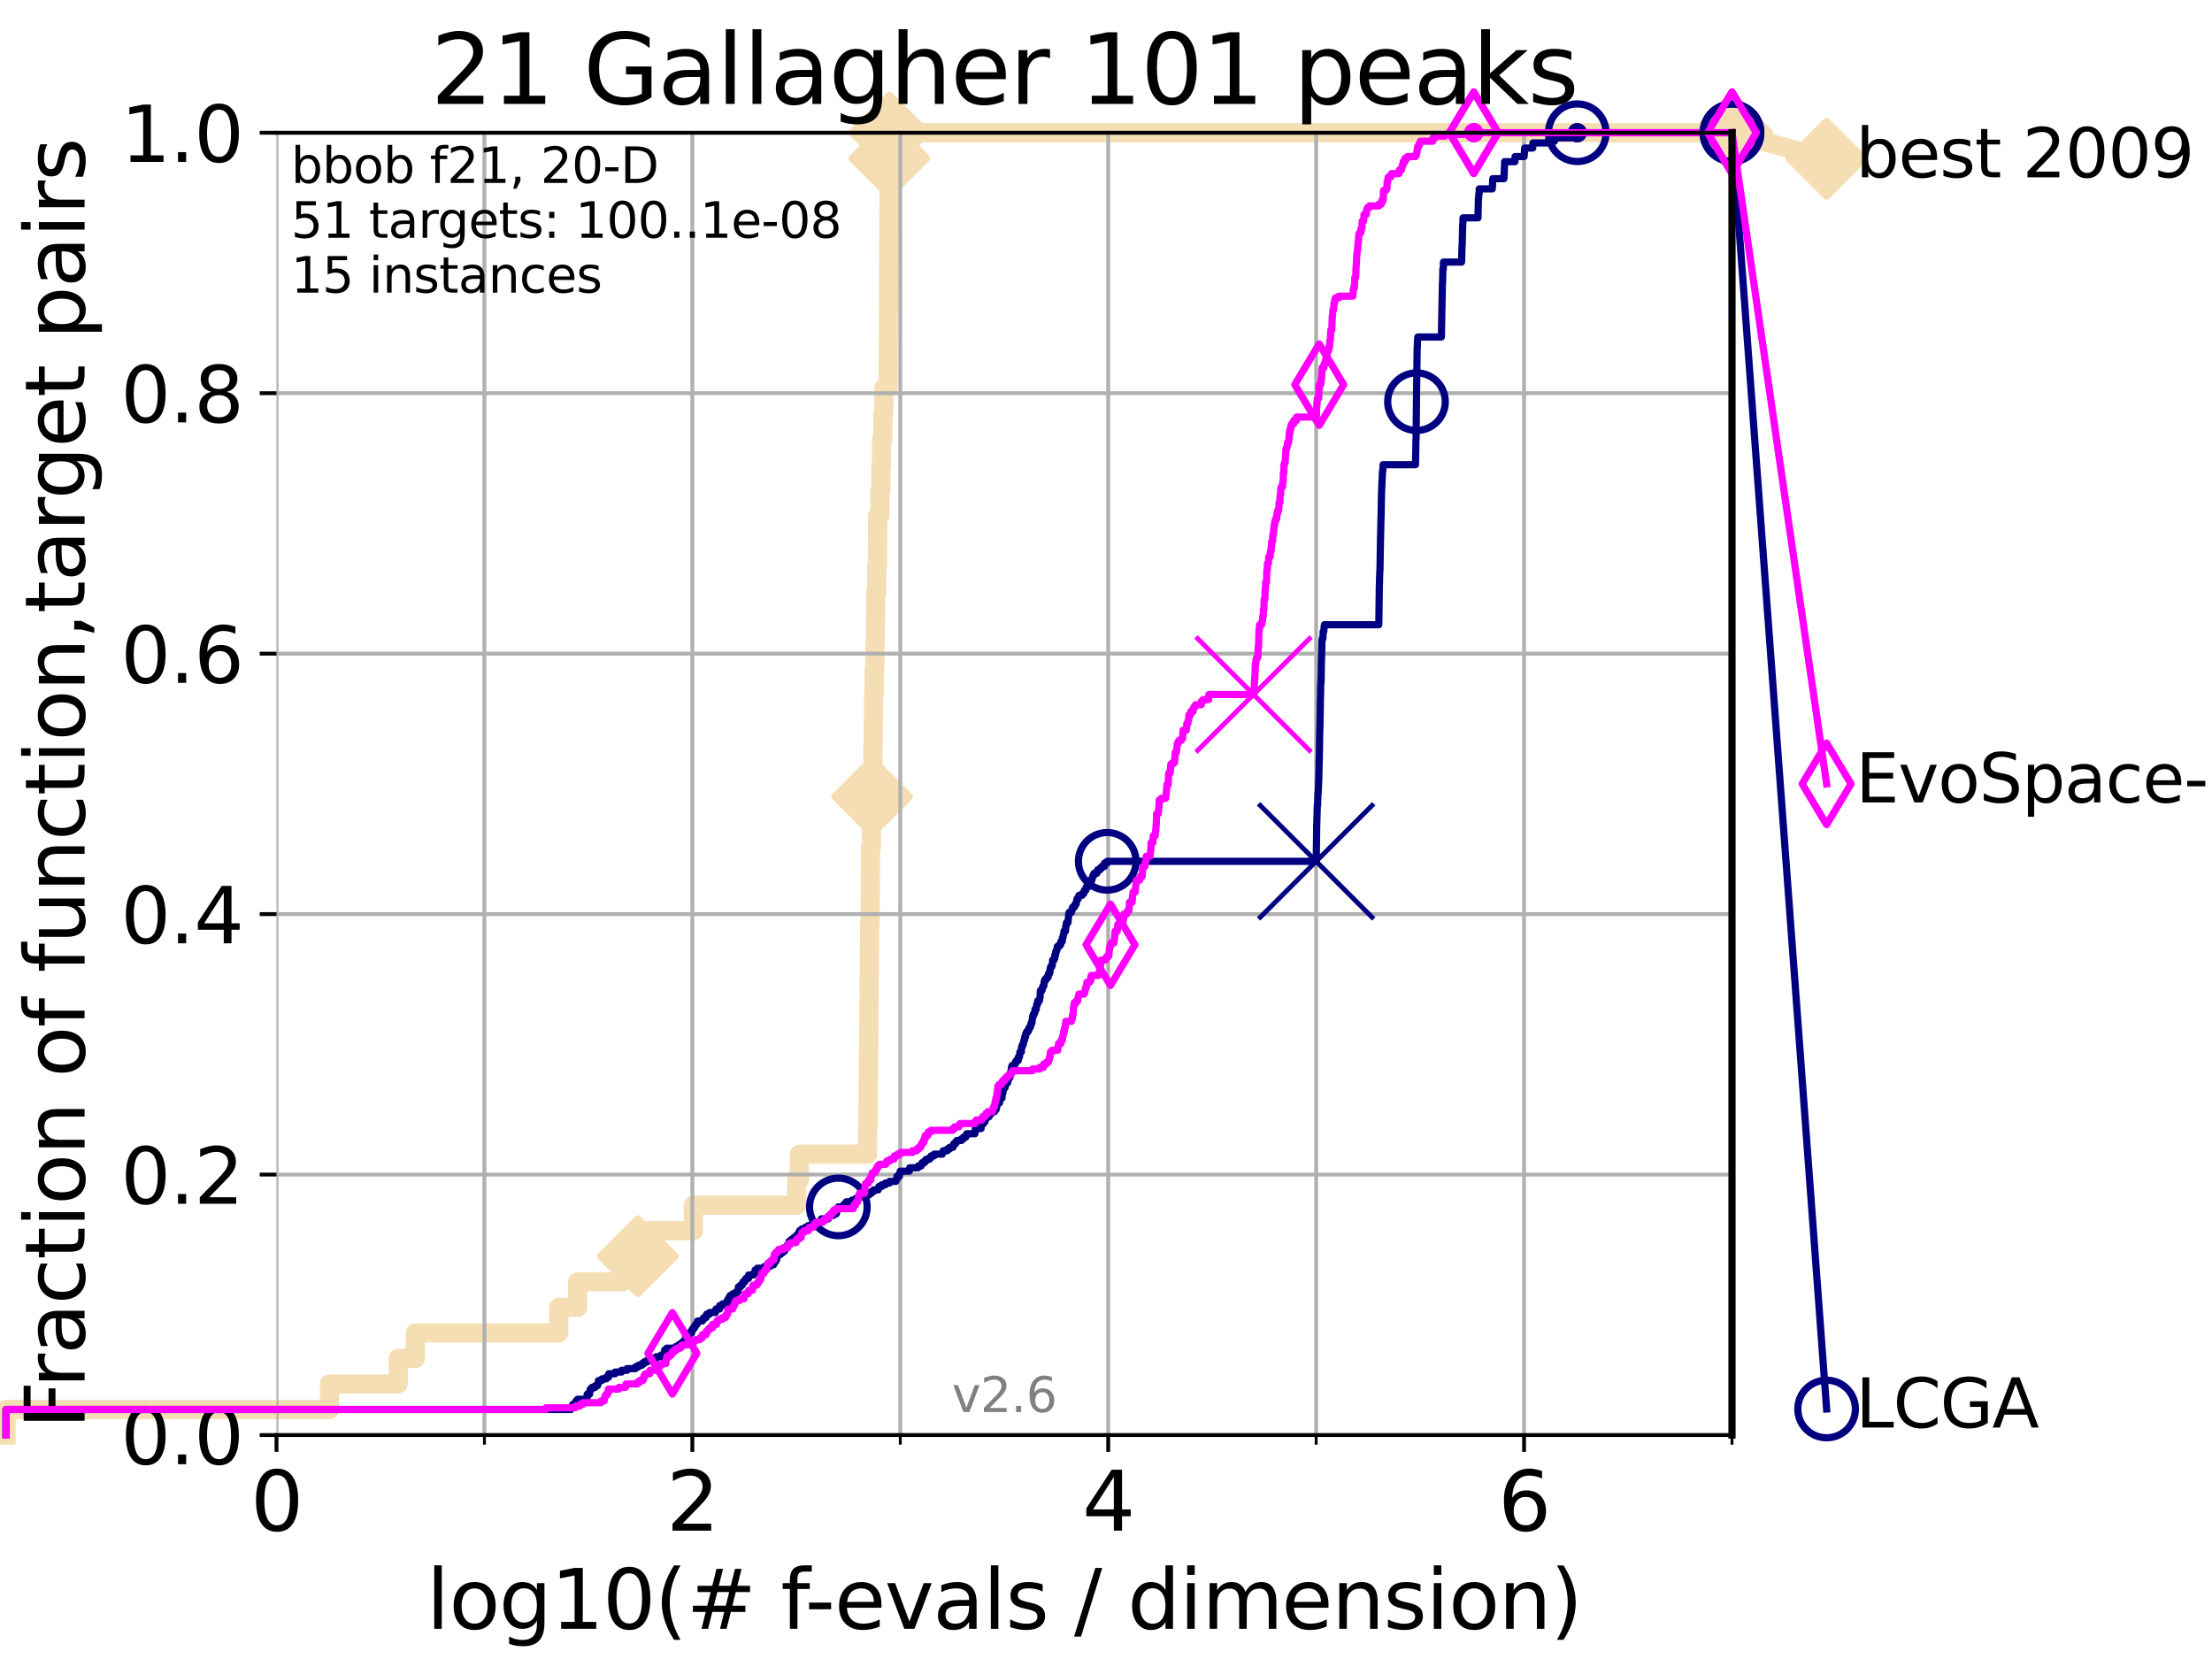 <?xml version="1.0" encoding="utf-8" standalone="no"?>
<!DOCTYPE svg PUBLIC "-//W3C//DTD SVG 1.1//EN"
  "http://www.w3.org/Graphics/SVG/1.1/DTD/svg11.dtd">
<svg xmlns:xlink="http://www.w3.org/1999/xlink" width="460.8pt" height="345.6pt" viewBox="0 0 460.8 345.6" xmlns="http://www.w3.org/2000/svg" version="1.1">
 <defs>
  <style type="text/css">*{stroke-linejoin: round; stroke-linecap: butt}</style>
 </defs>
 <g id="figure_1">
  <g id="patch_1">
   <path d="M 0 345.6 
L 460.8 345.6 
L 460.8 0 
L 0 0 
z
" style="fill: #ffffff"/>
  </g>
  <g id="axes_1">
   <g id="patch_2">
    <path d="M 57.6 298.944 
L 360.806 298.944 
L 360.806 27.648 
L 57.6 27.648 
z
" style="fill: #ffffff"/>
   </g>
   <g id="line2d_1">
    <path d="M 1.246 298.944 
L 1.246 293.624 
L 68.657 293.624 
L 68.657 288.305 
L 82.959 288.305 
L 82.959 282.985 
L 86.511 282.985 
L 86.511 277.666 
L 116.419 277.666 
L 116.419 272.346 
L 120.318 272.346 
L 120.318 267.027 
L 129.582 267.027 
L 129.582 261.707 
L 132.881 261.707 
L 132.881 256.388 
L 144.445 256.388 
L 144.445 251.068 
L 165.958 251.068 
L 165.958 245.749 
L 166.521 245.749 
L 166.521 240.429 
L 180.72 240.429 
L 180.72 235.11 
L 180.825 235.11 
L 180.825 229.79 
L 180.859 229.79 
L 180.859 224.471 
L 180.904 224.471 
L 180.904 219.151 
L 180.974 219.151 
L 180.974 213.832 
L 181.011 213.832 
L 181.011 208.512 
L 181.052 208.512 
L 181.052 203.192 
L 181.092 203.192 
L 181.092 197.873 
L 181.141 197.873 
L 181.141 192.553 
L 181.259 192.553 
L 181.259 187.234 
L 181.299 187.234 
L 181.299 181.914 
L 181.344 181.914 
L 181.344 176.595 
L 181.526 176.595 
L 181.526 171.275 
L 181.602 171.275 
L 181.602 165.956 
L 181.681 165.956 
L 181.681 160.636 
L 181.856 160.636 
L 181.856 155.317 
L 181.903 155.317 
L 181.903 149.997 
L 181.97 149.997 
L 181.97 144.678 
L 182.1 144.678 
L 182.1 139.358 
L 182.241 139.358 
L 182.241 134.039 
L 182.362 134.039 
L 182.362 128.719 
L 182.416 128.719 
L 182.416 123.4 
L 182.646 123.4 
L 182.646 118.08 
L 182.794 118.08 
L 182.794 112.76 
L 182.832 112.76 
L 182.832 107.441 
L 183.315 107.441 
L 183.315 102.121 
L 183.512 102.121 
L 183.512 96.802 
L 183.642 96.802 
L 183.642 91.482 
L 183.921 91.482 
L 183.921 86.163 
L 184.12 86.163 
L 184.12 80.843 
L 185.014 80.843 
L 185.014 75.524 
L 185.039 75.524 
L 185.039 70.204 
L 185.065 70.204 
L 185.065 64.885 
L 185.104 64.885 
L 185.104 59.565 
L 185.129 59.565 
L 185.129 54.246 
L 185.147 54.246 
L 185.147 48.926 
L 185.197 48.926 
L 185.197 43.607 
L 185.209 43.607 
L 185.209 38.287 
L 185.224 38.287 
L 185.224 32.968 
L 185.28 32.968 
L 185.28 27.648 
L 360.806 27.648 
" style="fill: none; stroke: #f5deb3; stroke-width: 4; stroke-linecap: square"/>
   </g>
   <g id="line2d_2">
    <defs>
     <path id="m68149d1d68" d="M 0 7.778 
L 7.778 0 
L 0 -7.778 
L -7.778 0 
z
" style="stroke: #f5deb3; stroke-width: 1.5; stroke-linejoin: miter"/>
    </defs>
    <g>
     <use xlink:href="#m68149d1d68" x="132.881" y="261.707" style="fill: #f5deb3; stroke: #f5deb3; stroke-width: 1.5; stroke-linejoin: miter"/>
     <use xlink:href="#m68149d1d68" x="181.681" y="165.956" style="fill: #f5deb3; stroke: #f5deb3; stroke-width: 1.5; stroke-linejoin: miter"/>
     <use xlink:href="#m68149d1d68" x="185.28" y="32.968" style="fill: #f5deb3; stroke: #f5deb3; stroke-width: 1.5; stroke-linejoin: miter"/>
     <use xlink:href="#m68149d1d68" x="185.28" y="27.648" style="fill: #f5deb3; stroke: #f5deb3; stroke-width: 1.5; stroke-linejoin: miter"/>
     <use xlink:href="#m68149d1d68" x="185.28" y="27.648" style="fill: #f5deb3; stroke: #f5deb3; stroke-width: 1.5; stroke-linejoin: miter"/>
     <use xlink:href="#m68149d1d68" x="360.806" y="27.648" style="fill: #f5deb3; stroke: #f5deb3; stroke-width: 1.5; stroke-linejoin: miter"/>
    </g>
   </g>
   <g id="line2d_3">
    <path style="fill: none; stroke: #f5deb3; stroke-width: 4; stroke-linecap: square"/>
    <g/>
   </g>
   <g id="line2d_4">
    <path d="M 360.806 27.648 
L 380.515 33.074 
" style="fill: none; stroke: #f5deb3; stroke-width: 4; stroke-linecap: square"/>
    <g>
     <use xlink:href="#m68149d1d68" x="360.806" y="27.648" style="fill: #f5deb3; stroke: #f5deb3; stroke-width: 1.5; stroke-linejoin: miter"/>
     <use xlink:href="#m68149d1d68" x="380.515" y="33.074" style="fill: #f5deb3; stroke: #f5deb3; stroke-width: 1.5; stroke-linejoin: miter"/>
    </g>
   </g>
   <g id="matplotlib.axis_1">
    <g id="xtick_1">
     <g id="line2d_5">
      <path d="M 57.6 298.944 
L 57.6 27.648 
" clip-path="url(#pe2a7956f68)" style="fill: none; stroke: #b0b0b0; stroke-width: 0.8; stroke-linecap: square"/>
     </g>
     <g id="line2d_6">
      <defs>
       <path id="mce02405e23" d="M 0 0 
L 0 3.5 
" style="stroke: #000000; stroke-width: 0.8"/>
      </defs>
      <g>
       <use xlink:href="#mce02405e23" x="57.6" y="298.944" style="stroke: #000000; stroke-width: 0.8"/>
      </g>
     </g>
     <g id="text_1">
      <!-- 0 -->
      <g transform="translate(52.192 318.861)scale(0.17 -0.17)">
       <defs>
        <path id="DejaVuSans-30" d="M 2034 4250 
Q 1547 4250 1301 3770 
Q 1056 3291 1056 2328 
Q 1056 1369 1301 889 
Q 1547 409 2034 409 
Q 2525 409 2770 889 
Q 3016 1369 3016 2328 
Q 3016 3291 2770 3770 
Q 2525 4250 2034 4250 
z
M 2034 4750 
Q 2819 4750 3233 4129 
Q 3647 3509 3647 2328 
Q 3647 1150 3233 529 
Q 2819 -91 2034 -91 
Q 1250 -91 836 529 
Q 422 1150 422 2328 
Q 422 3509 836 4129 
Q 1250 4750 2034 4750 
z
" transform="scale(0.016)"/>
       </defs>
       <use xlink:href="#DejaVuSans-30"/>
      </g>
     </g>
    </g>
    <g id="xtick_2">
     <g id="line2d_7">
      <path d="M 144.23 298.944 
L 144.23 27.648 
" clip-path="url(#pe2a7956f68)" style="fill: none; stroke: #b0b0b0; stroke-width: 0.8; stroke-linecap: square"/>
     </g>
     <g id="line2d_8">
      <g>
       <use xlink:href="#mce02405e23" x="144.23" y="298.944" style="stroke: #000000; stroke-width: 0.8"/>
      </g>
     </g>
     <g id="text_2">
      <!-- 2 -->
      <g transform="translate(138.822 318.861)scale(0.17 -0.17)">
       <defs>
        <path id="DejaVuSans-32" d="M 1228 531 
L 3431 531 
L 3431 0 
L 469 0 
L 469 531 
Q 828 903 1448 1529 
Q 2069 2156 2228 2338 
Q 2531 2678 2651 2914 
Q 2772 3150 2772 3378 
Q 2772 3750 2511 3984 
Q 2250 4219 1831 4219 
Q 1534 4219 1204 4116 
Q 875 4013 500 3803 
L 500 4441 
Q 881 4594 1212 4672 
Q 1544 4750 1819 4750 
Q 2544 4750 2975 4387 
Q 3406 4025 3406 3419 
Q 3406 3131 3298 2873 
Q 3191 2616 2906 2266 
Q 2828 2175 2409 1742 
Q 1991 1309 1228 531 
z
" transform="scale(0.016)"/>
       </defs>
       <use xlink:href="#DejaVuSans-32"/>
      </g>
     </g>
    </g>
    <g id="xtick_3">
     <g id="line2d_9">
      <path d="M 230.861 298.944 
L 230.861 27.648 
" clip-path="url(#pe2a7956f68)" style="fill: none; stroke: #b0b0b0; stroke-width: 0.8; stroke-linecap: square"/>
     </g>
     <g id="line2d_10">
      <g>
       <use xlink:href="#mce02405e23" x="230.861" y="298.944" style="stroke: #000000; stroke-width: 0.8"/>
      </g>
     </g>
     <g id="text_3">
      <!-- 4 -->
      <g transform="translate(225.453 318.861)scale(0.17 -0.17)">
       <defs>
        <path id="DejaVuSans-34" d="M 2419 4116 
L 825 1625 
L 2419 1625 
L 2419 4116 
z
M 2253 4666 
L 3047 4666 
L 3047 1625 
L 3713 1625 
L 3713 1100 
L 3047 1100 
L 3047 0 
L 2419 0 
L 2419 1100 
L 313 1100 
L 313 1709 
L 2253 4666 
z
" transform="scale(0.016)"/>
       </defs>
       <use xlink:href="#DejaVuSans-34"/>
      </g>
     </g>
    </g>
    <g id="xtick_4">
     <g id="line2d_11">
      <path d="M 317.491 298.944 
L 317.491 27.648 
" clip-path="url(#pe2a7956f68)" style="fill: none; stroke: #b0b0b0; stroke-width: 0.8; stroke-linecap: square"/>
     </g>
     <g id="line2d_12">
      <g>
       <use xlink:href="#mce02405e23" x="317.491" y="298.944" style="stroke: #000000; stroke-width: 0.8"/>
      </g>
     </g>
     <g id="text_4">
      <!-- 6 -->
      <g transform="translate(312.083 318.861)scale(0.17 -0.17)">
       <defs>
        <path id="DejaVuSans-36" d="M 2113 2584 
Q 1688 2584 1439 2293 
Q 1191 2003 1191 1497 
Q 1191 994 1439 701 
Q 1688 409 2113 409 
Q 2538 409 2786 701 
Q 3034 994 3034 1497 
Q 3034 2003 2786 2293 
Q 2538 2584 2113 2584 
z
M 3366 4563 
L 3366 3988 
Q 3128 4100 2886 4159 
Q 2644 4219 2406 4219 
Q 1781 4219 1451 3797 
Q 1122 3375 1075 2522 
Q 1259 2794 1537 2939 
Q 1816 3084 2150 3084 
Q 2853 3084 3261 2657 
Q 3669 2231 3669 1497 
Q 3669 778 3244 343 
Q 2819 -91 2113 -91 
Q 1303 -91 875 529 
Q 447 1150 447 2328 
Q 447 3434 972 4092 
Q 1497 4750 2381 4750 
Q 2619 4750 2861 4703 
Q 3103 4656 3366 4563 
z
" transform="scale(0.016)"/>
       </defs>
       <use xlink:href="#DejaVuSans-36"/>
      </g>
     </g>
    </g>
    <g id="xtick_5">
     <g id="line2d_13">
      <path d="M 100.915 298.944 
L 100.915 27.648 
" clip-path="url(#pe2a7956f68)" style="fill: none; stroke: #b0b0b0; stroke-width: 0.8; stroke-linecap: square"/>
     </g>
     <g id="line2d_14">
      <defs>
       <path id="mb24783d0ea" d="M 0 0 
L 0 2 
" style="stroke: #000000; stroke-width: 0.6"/>
      </defs>
      <g>
       <use xlink:href="#mb24783d0ea" x="100.915" y="298.944" style="stroke: #000000; stroke-width: 0.6"/>
      </g>
     </g>
    </g>
    <g id="xtick_6">
     <g id="line2d_15">
      <path d="M 187.546 298.944 
L 187.546 27.648 
" clip-path="url(#pe2a7956f68)" style="fill: none; stroke: #b0b0b0; stroke-width: 0.8; stroke-linecap: square"/>
     </g>
     <g id="line2d_16">
      <g>
       <use xlink:href="#mb24783d0ea" x="187.546" y="298.944" style="stroke: #000000; stroke-width: 0.6"/>
      </g>
     </g>
    </g>
    <g id="xtick_7">
     <g id="line2d_17">
      <path d="M 274.176 298.944 
L 274.176 27.648 
" clip-path="url(#pe2a7956f68)" style="fill: none; stroke: #b0b0b0; stroke-width: 0.8; stroke-linecap: square"/>
     </g>
     <g id="line2d_18">
      <g>
       <use xlink:href="#mb24783d0ea" x="274.176" y="298.944" style="stroke: #000000; stroke-width: 0.6"/>
      </g>
     </g>
    </g>
    <g id="xtick_8">
     <g id="line2d_19">
      <path d="M 360.806 298.944 
L 360.806 27.648 
" clip-path="url(#pe2a7956f68)" style="fill: none; stroke: #b0b0b0; stroke-width: 0.8; stroke-linecap: square"/>
     </g>
     <g id="line2d_20">
      <g>
       <use xlink:href="#mb24783d0ea" x="360.806" y="298.944" style="stroke: #000000; stroke-width: 0.6"/>
      </g>
     </g>
    </g>
    <g id="text_5">
     <!-- log10(# f-evals / dimension) -->
     <g transform="translate(88.823 339.314)scale(0.17 -0.17)">
      <defs>
       <path id="DejaVuSans-6c" d="M 603 4863 
L 1178 4863 
L 1178 0 
L 603 0 
L 603 4863 
z
" transform="scale(0.016)"/>
       <path id="DejaVuSans-6f" d="M 1959 3097 
Q 1497 3097 1228 2736 
Q 959 2375 959 1747 
Q 959 1119 1226 758 
Q 1494 397 1959 397 
Q 2419 397 2687 759 
Q 2956 1122 2956 1747 
Q 2956 2369 2687 2733 
Q 2419 3097 1959 3097 
z
M 1959 3584 
Q 2709 3584 3137 3096 
Q 3566 2609 3566 1747 
Q 3566 888 3137 398 
Q 2709 -91 1959 -91 
Q 1206 -91 779 398 
Q 353 888 353 1747 
Q 353 2609 779 3096 
Q 1206 3584 1959 3584 
z
" transform="scale(0.016)"/>
       <path id="DejaVuSans-67" d="M 2906 1791 
Q 2906 2416 2648 2759 
Q 2391 3103 1925 3103 
Q 1463 3103 1205 2759 
Q 947 2416 947 1791 
Q 947 1169 1205 825 
Q 1463 481 1925 481 
Q 2391 481 2648 825 
Q 2906 1169 2906 1791 
z
M 3481 434 
Q 3481 -459 3084 -895 
Q 2688 -1331 1869 -1331 
Q 1566 -1331 1297 -1286 
Q 1028 -1241 775 -1147 
L 775 -588 
Q 1028 -725 1275 -790 
Q 1522 -856 1778 -856 
Q 2344 -856 2625 -561 
Q 2906 -266 2906 331 
L 2906 616 
Q 2728 306 2450 153 
Q 2172 0 1784 0 
Q 1141 0 747 490 
Q 353 981 353 1791 
Q 353 2603 747 3093 
Q 1141 3584 1784 3584 
Q 2172 3584 2450 3431 
Q 2728 3278 2906 2969 
L 2906 3500 
L 3481 3500 
L 3481 434 
z
" transform="scale(0.016)"/>
       <path id="DejaVuSans-31" d="M 794 531 
L 1825 531 
L 1825 4091 
L 703 3866 
L 703 4441 
L 1819 4666 
L 2450 4666 
L 2450 531 
L 3481 531 
L 3481 0 
L 794 0 
L 794 531 
z
" transform="scale(0.016)"/>
       <path id="DejaVuSans-28" d="M 1984 4856 
Q 1566 4138 1362 3434 
Q 1159 2731 1159 2009 
Q 1159 1288 1364 580 
Q 1569 -128 1984 -844 
L 1484 -844 
Q 1016 -109 783 600 
Q 550 1309 550 2009 
Q 550 2706 781 3412 
Q 1013 4119 1484 4856 
L 1984 4856 
z
" transform="scale(0.016)"/>
       <path id="DejaVuSans-23" d="M 3272 2816 
L 2363 2816 
L 2100 1772 
L 3016 1772 
L 3272 2816 
z
M 2803 4594 
L 2478 3297 
L 3391 3297 
L 3719 4594 
L 4219 4594 
L 3897 3297 
L 4872 3297 
L 4872 2816 
L 3775 2816 
L 3519 1772 
L 4513 1772 
L 4513 1294 
L 3397 1294 
L 3072 0 
L 2572 0 
L 2894 1294 
L 1978 1294 
L 1656 0 
L 1153 0 
L 1478 1294 
L 494 1294 
L 494 1772 
L 1594 1772 
L 1856 2816 
L 850 2816 
L 850 3297 
L 1978 3297 
L 2297 4594 
L 2803 4594 
z
" transform="scale(0.016)"/>
       <path id="DejaVuSans-20" transform="scale(0.016)"/>
       <path id="DejaVuSans-66" d="M 2375 4863 
L 2375 4384 
L 1825 4384 
Q 1516 4384 1395 4259 
Q 1275 4134 1275 3809 
L 1275 3500 
L 2222 3500 
L 2222 3053 
L 1275 3053 
L 1275 0 
L 697 0 
L 697 3053 
L 147 3053 
L 147 3500 
L 697 3500 
L 697 3744 
Q 697 4328 969 4595 
Q 1241 4863 1831 4863 
L 2375 4863 
z
" transform="scale(0.016)"/>
       <path id="DejaVuSans-2d" d="M 313 2009 
L 1997 2009 
L 1997 1497 
L 313 1497 
L 313 2009 
z
" transform="scale(0.016)"/>
       <path id="DejaVuSans-65" d="M 3597 1894 
L 3597 1613 
L 953 1613 
Q 991 1019 1311 708 
Q 1631 397 2203 397 
Q 2534 397 2845 478 
Q 3156 559 3463 722 
L 3463 178 
Q 3153 47 2828 -22 
Q 2503 -91 2169 -91 
Q 1331 -91 842 396 
Q 353 884 353 1716 
Q 353 2575 817 3079 
Q 1281 3584 2069 3584 
Q 2775 3584 3186 3129 
Q 3597 2675 3597 1894 
z
M 3022 2063 
Q 3016 2534 2758 2815 
Q 2500 3097 2075 3097 
Q 1594 3097 1305 2825 
Q 1016 2553 972 2059 
L 3022 2063 
z
" transform="scale(0.016)"/>
       <path id="DejaVuSans-76" d="M 191 3500 
L 800 3500 
L 1894 563 
L 2988 3500 
L 3597 3500 
L 2284 0 
L 1503 0 
L 191 3500 
z
" transform="scale(0.016)"/>
       <path id="DejaVuSans-61" d="M 2194 1759 
Q 1497 1759 1228 1600 
Q 959 1441 959 1056 
Q 959 750 1161 570 
Q 1363 391 1709 391 
Q 2188 391 2477 730 
Q 2766 1069 2766 1631 
L 2766 1759 
L 2194 1759 
z
M 3341 1997 
L 3341 0 
L 2766 0 
L 2766 531 
Q 2569 213 2275 61 
Q 1981 -91 1556 -91 
Q 1019 -91 701 211 
Q 384 513 384 1019 
Q 384 1609 779 1909 
Q 1175 2209 1959 2209 
L 2766 2209 
L 2766 2266 
Q 2766 2663 2505 2880 
Q 2244 3097 1772 3097 
Q 1472 3097 1187 3025 
Q 903 2953 641 2809 
L 641 3341 
Q 956 3463 1253 3523 
Q 1550 3584 1831 3584 
Q 2591 3584 2966 3190 
Q 3341 2797 3341 1997 
z
" transform="scale(0.016)"/>
       <path id="DejaVuSans-73" d="M 2834 3397 
L 2834 2853 
Q 2591 2978 2328 3040 
Q 2066 3103 1784 3103 
Q 1356 3103 1142 2972 
Q 928 2841 928 2578 
Q 928 2378 1081 2264 
Q 1234 2150 1697 2047 
L 1894 2003 
Q 2506 1872 2764 1633 
Q 3022 1394 3022 966 
Q 3022 478 2636 193 
Q 2250 -91 1575 -91 
Q 1294 -91 989 -36 
Q 684 19 347 128 
L 347 722 
Q 666 556 975 473 
Q 1284 391 1588 391 
Q 1994 391 2212 530 
Q 2431 669 2431 922 
Q 2431 1156 2273 1281 
Q 2116 1406 1581 1522 
L 1381 1569 
Q 847 1681 609 1914 
Q 372 2147 372 2553 
Q 372 3047 722 3315 
Q 1072 3584 1716 3584 
Q 2034 3584 2315 3537 
Q 2597 3491 2834 3397 
z
" transform="scale(0.016)"/>
       <path id="DejaVuSans-2f" d="M 1625 4666 
L 2156 4666 
L 531 -594 
L 0 -594 
L 1625 4666 
z
" transform="scale(0.016)"/>
       <path id="DejaVuSans-64" d="M 2906 2969 
L 2906 4863 
L 3481 4863 
L 3481 0 
L 2906 0 
L 2906 525 
Q 2725 213 2448 61 
Q 2172 -91 1784 -91 
Q 1150 -91 751 415 
Q 353 922 353 1747 
Q 353 2572 751 3078 
Q 1150 3584 1784 3584 
Q 2172 3584 2448 3432 
Q 2725 3281 2906 2969 
z
M 947 1747 
Q 947 1113 1208 752 
Q 1469 391 1925 391 
Q 2381 391 2643 752 
Q 2906 1113 2906 1747 
Q 2906 2381 2643 2742 
Q 2381 3103 1925 3103 
Q 1469 3103 1208 2742 
Q 947 2381 947 1747 
z
" transform="scale(0.016)"/>
       <path id="DejaVuSans-69" d="M 603 3500 
L 1178 3500 
L 1178 0 
L 603 0 
L 603 3500 
z
M 603 4863 
L 1178 4863 
L 1178 4134 
L 603 4134 
L 603 4863 
z
" transform="scale(0.016)"/>
       <path id="DejaVuSans-6d" d="M 3328 2828 
Q 3544 3216 3844 3400 
Q 4144 3584 4550 3584 
Q 5097 3584 5394 3201 
Q 5691 2819 5691 2113 
L 5691 0 
L 5113 0 
L 5113 2094 
Q 5113 2597 4934 2840 
Q 4756 3084 4391 3084 
Q 3944 3084 3684 2787 
Q 3425 2491 3425 1978 
L 3425 0 
L 2847 0 
L 2847 2094 
Q 2847 2600 2669 2842 
Q 2491 3084 2119 3084 
Q 1678 3084 1418 2786 
Q 1159 2488 1159 1978 
L 1159 0 
L 581 0 
L 581 3500 
L 1159 3500 
L 1159 2956 
Q 1356 3278 1631 3431 
Q 1906 3584 2284 3584 
Q 2666 3584 2933 3390 
Q 3200 3197 3328 2828 
z
" transform="scale(0.016)"/>
       <path id="DejaVuSans-6e" d="M 3513 2113 
L 3513 0 
L 2938 0 
L 2938 2094 
Q 2938 2591 2744 2837 
Q 2550 3084 2163 3084 
Q 1697 3084 1428 2787 
Q 1159 2491 1159 1978 
L 1159 0 
L 581 0 
L 581 3500 
L 1159 3500 
L 1159 2956 
Q 1366 3272 1645 3428 
Q 1925 3584 2291 3584 
Q 2894 3584 3203 3211 
Q 3513 2838 3513 2113 
z
" transform="scale(0.016)"/>
       <path id="DejaVuSans-29" d="M 513 4856 
L 1013 4856 
Q 1481 4119 1714 3412 
Q 1947 2706 1947 2009 
Q 1947 1309 1714 600 
Q 1481 -109 1013 -844 
L 513 -844 
Q 928 -128 1133 580 
Q 1338 1288 1338 2009 
Q 1338 2731 1133 3434 
Q 928 4138 513 4856 
z
" transform="scale(0.016)"/>
      </defs>
      <use xlink:href="#DejaVuSans-6c"/>
      <use xlink:href="#DejaVuSans-6f" x="27.783"/>
      <use xlink:href="#DejaVuSans-67" x="88.965"/>
      <use xlink:href="#DejaVuSans-31" x="152.441"/>
      <use xlink:href="#DejaVuSans-30" x="216.064"/>
      <use xlink:href="#DejaVuSans-28" x="279.688"/>
      <use xlink:href="#DejaVuSans-23" x="318.701"/>
      <use xlink:href="#DejaVuSans-20" x="402.49"/>
      <use xlink:href="#DejaVuSans-66" x="434.277"/>
      <use xlink:href="#DejaVuSans-2d" x="463.982"/>
      <use xlink:href="#DejaVuSans-65" x="500.066"/>
      <use xlink:href="#DejaVuSans-76" x="561.59"/>
      <use xlink:href="#DejaVuSans-61" x="620.77"/>
      <use xlink:href="#DejaVuSans-6c" x="682.049"/>
      <use xlink:href="#DejaVuSans-73" x="709.832"/>
      <use xlink:href="#DejaVuSans-20" x="761.932"/>
      <use xlink:href="#DejaVuSans-2f" x="793.719"/>
      <use xlink:href="#DejaVuSans-20" x="827.41"/>
      <use xlink:href="#DejaVuSans-64" x="859.197"/>
      <use xlink:href="#DejaVuSans-69" x="922.674"/>
      <use xlink:href="#DejaVuSans-6d" x="950.457"/>
      <use xlink:href="#DejaVuSans-65" x="1047.869"/>
      <use xlink:href="#DejaVuSans-6e" x="1109.393"/>
      <use xlink:href="#DejaVuSans-73" x="1172.771"/>
      <use xlink:href="#DejaVuSans-69" x="1224.871"/>
      <use xlink:href="#DejaVuSans-6f" x="1252.654"/>
      <use xlink:href="#DejaVuSans-6e" x="1313.836"/>
      <use xlink:href="#DejaVuSans-29" x="1377.215"/>
     </g>
    </g>
   </g>
   <g id="matplotlib.axis_2">
    <g id="ytick_1">
     <g id="line2d_21">
      <path d="M 57.6 298.944 
L 360.806 298.944 
" clip-path="url(#pe2a7956f68)" style="fill: none; stroke: #b0b0b0; stroke-width: 0.8; stroke-linecap: square"/>
     </g>
     <g id="line2d_22">
      <defs>
       <path id="m41e48c3755" d="M 0 0 
L -3.5 0 
" style="stroke: #000000; stroke-width: 0.8"/>
      </defs>
      <g>
       <use xlink:href="#m41e48c3755" x="57.6" y="298.944" style="stroke: #000000; stroke-width: 0.8"/>
      </g>
     </g>
     <g id="text_6">
      <!-- 0.0 -->
      <g transform="translate(25.155 305.023)scale(0.16 -0.16)">
       <defs>
        <path id="DejaVuSans-2e" d="M 684 794 
L 1344 794 
L 1344 0 
L 684 0 
L 684 794 
z
" transform="scale(0.016)"/>
       </defs>
       <use xlink:href="#DejaVuSans-30"/>
       <use xlink:href="#DejaVuSans-2e" x="63.623"/>
       <use xlink:href="#DejaVuSans-30" x="95.41"/>
      </g>
     </g>
    </g>
    <g id="ytick_2">
     <g id="line2d_23">
      <path d="M 57.6 244.685 
L 360.806 244.685 
" clip-path="url(#pe2a7956f68)" style="fill: none; stroke: #b0b0b0; stroke-width: 0.8; stroke-linecap: square"/>
     </g>
     <g id="line2d_24">
      <g>
       <use xlink:href="#m41e48c3755" x="57.6" y="244.685" style="stroke: #000000; stroke-width: 0.8"/>
      </g>
     </g>
     <g id="text_7">
      <!-- 0.2 -->
      <g transform="translate(25.155 250.764)scale(0.16 -0.16)">
       <use xlink:href="#DejaVuSans-30"/>
       <use xlink:href="#DejaVuSans-2e" x="63.623"/>
       <use xlink:href="#DejaVuSans-32" x="95.41"/>
      </g>
     </g>
    </g>
    <g id="ytick_3">
     <g id="line2d_25">
      <path d="M 57.6 190.426 
L 360.806 190.426 
" clip-path="url(#pe2a7956f68)" style="fill: none; stroke: #b0b0b0; stroke-width: 0.8; stroke-linecap: square"/>
     </g>
     <g id="line2d_26">
      <g>
       <use xlink:href="#m41e48c3755" x="57.6" y="190.426" style="stroke: #000000; stroke-width: 0.8"/>
      </g>
     </g>
     <g id="text_8">
      <!-- 0.4 -->
      <g transform="translate(25.155 196.504)scale(0.16 -0.16)">
       <use xlink:href="#DejaVuSans-30"/>
       <use xlink:href="#DejaVuSans-2e" x="63.623"/>
       <use xlink:href="#DejaVuSans-34" x="95.41"/>
      </g>
     </g>
    </g>
    <g id="ytick_4">
     <g id="line2d_27">
      <path d="M 57.6 136.166 
L 360.806 136.166 
" clip-path="url(#pe2a7956f68)" style="fill: none; stroke: #b0b0b0; stroke-width: 0.8; stroke-linecap: square"/>
     </g>
     <g id="line2d_28">
      <g>
       <use xlink:href="#m41e48c3755" x="57.6" y="136.166" style="stroke: #000000; stroke-width: 0.8"/>
      </g>
     </g>
     <g id="text_9">
      <!-- 0.6 -->
      <g transform="translate(25.155 142.245)scale(0.16 -0.16)">
       <use xlink:href="#DejaVuSans-30"/>
       <use xlink:href="#DejaVuSans-2e" x="63.623"/>
       <use xlink:href="#DejaVuSans-36" x="95.41"/>
      </g>
     </g>
    </g>
    <g id="ytick_5">
     <g id="line2d_29">
      <path d="M 57.6 81.907 
L 360.806 81.907 
" clip-path="url(#pe2a7956f68)" style="fill: none; stroke: #b0b0b0; stroke-width: 0.8; stroke-linecap: square"/>
     </g>
     <g id="line2d_30">
      <g>
       <use xlink:href="#m41e48c3755" x="57.6" y="81.907" style="stroke: #000000; stroke-width: 0.8"/>
      </g>
     </g>
     <g id="text_10">
      <!-- 0.8 -->
      <g transform="translate(25.155 87.986)scale(0.16 -0.16)">
       <defs>
        <path id="DejaVuSans-38" d="M 2034 2216 
Q 1584 2216 1326 1975 
Q 1069 1734 1069 1313 
Q 1069 891 1326 650 
Q 1584 409 2034 409 
Q 2484 409 2743 651 
Q 3003 894 3003 1313 
Q 3003 1734 2745 1975 
Q 2488 2216 2034 2216 
z
M 1403 2484 
Q 997 2584 770 2862 
Q 544 3141 544 3541 
Q 544 4100 942 4425 
Q 1341 4750 2034 4750 
Q 2731 4750 3128 4425 
Q 3525 4100 3525 3541 
Q 3525 3141 3298 2862 
Q 3072 2584 2669 2484 
Q 3125 2378 3379 2068 
Q 3634 1759 3634 1313 
Q 3634 634 3220 271 
Q 2806 -91 2034 -91 
Q 1263 -91 848 271 
Q 434 634 434 1313 
Q 434 1759 690 2068 
Q 947 2378 1403 2484 
z
M 1172 3481 
Q 1172 3119 1398 2916 
Q 1625 2713 2034 2713 
Q 2441 2713 2670 2916 
Q 2900 3119 2900 3481 
Q 2900 3844 2670 4047 
Q 2441 4250 2034 4250 
Q 1625 4250 1398 4047 
Q 1172 3844 1172 3481 
z
" transform="scale(0.016)"/>
       </defs>
       <use xlink:href="#DejaVuSans-30"/>
       <use xlink:href="#DejaVuSans-2e" x="63.623"/>
       <use xlink:href="#DejaVuSans-38" x="95.41"/>
      </g>
     </g>
    </g>
    <g id="ytick_6">
     <g id="line2d_31">
      <path d="M 57.6 27.648 
L 360.806 27.648 
" clip-path="url(#pe2a7956f68)" style="fill: none; stroke: #b0b0b0; stroke-width: 0.8; stroke-linecap: square"/>
     </g>
     <g id="line2d_32">
      <g>
       <use xlink:href="#m41e48c3755" x="57.6" y="27.648" style="stroke: #000000; stroke-width: 0.8"/>
      </g>
     </g>
     <g id="text_11">
      <!-- 1.0 -->
      <g transform="translate(25.155 33.727)scale(0.16 -0.16)">
       <use xlink:href="#DejaVuSans-31"/>
       <use xlink:href="#DejaVuSans-2e" x="63.623"/>
       <use xlink:href="#DejaVuSans-30" x="95.41"/>
      </g>
     </g>
    </g>
    <g id="text_12">
     <!-- Fraction of function,target pairs -->
     <g transform="translate(17.62 297.681)rotate(-90)scale(0.17 -0.17)">
      <defs>
       <path id="DejaVuSans-46" d="M 628 4666 
L 3309 4666 
L 3309 4134 
L 1259 4134 
L 1259 2759 
L 3109 2759 
L 3109 2228 
L 1259 2228 
L 1259 0 
L 628 0 
L 628 4666 
z
" transform="scale(0.016)"/>
       <path id="DejaVuSans-72" d="M 2631 2963 
Q 2534 3019 2420 3045 
Q 2306 3072 2169 3072 
Q 1681 3072 1420 2755 
Q 1159 2438 1159 1844 
L 1159 0 
L 581 0 
L 581 3500 
L 1159 3500 
L 1159 2956 
Q 1341 3275 1631 3429 
Q 1922 3584 2338 3584 
Q 2397 3584 2469 3576 
Q 2541 3569 2628 3553 
L 2631 2963 
z
" transform="scale(0.016)"/>
       <path id="DejaVuSans-63" d="M 3122 3366 
L 3122 2828 
Q 2878 2963 2633 3030 
Q 2388 3097 2138 3097 
Q 1578 3097 1268 2742 
Q 959 2388 959 1747 
Q 959 1106 1268 751 
Q 1578 397 2138 397 
Q 2388 397 2633 464 
Q 2878 531 3122 666 
L 3122 134 
Q 2881 22 2623 -34 
Q 2366 -91 2075 -91 
Q 1284 -91 818 406 
Q 353 903 353 1747 
Q 353 2603 823 3093 
Q 1294 3584 2113 3584 
Q 2378 3584 2631 3529 
Q 2884 3475 3122 3366 
z
" transform="scale(0.016)"/>
       <path id="DejaVuSans-74" d="M 1172 4494 
L 1172 3500 
L 2356 3500 
L 2356 3053 
L 1172 3053 
L 1172 1153 
Q 1172 725 1289 603 
Q 1406 481 1766 481 
L 2356 481 
L 2356 0 
L 1766 0 
Q 1100 0 847 248 
Q 594 497 594 1153 
L 594 3053 
L 172 3053 
L 172 3500 
L 594 3500 
L 594 4494 
L 1172 4494 
z
" transform="scale(0.016)"/>
       <path id="DejaVuSans-75" d="M 544 1381 
L 544 3500 
L 1119 3500 
L 1119 1403 
Q 1119 906 1312 657 
Q 1506 409 1894 409 
Q 2359 409 2629 706 
Q 2900 1003 2900 1516 
L 2900 3500 
L 3475 3500 
L 3475 0 
L 2900 0 
L 2900 538 
Q 2691 219 2414 64 
Q 2138 -91 1772 -91 
Q 1169 -91 856 284 
Q 544 659 544 1381 
z
M 1991 3584 
L 1991 3584 
z
" transform="scale(0.016)"/>
       <path id="DejaVuSans-2c" d="M 750 794 
L 1409 794 
L 1409 256 
L 897 -744 
L 494 -744 
L 750 256 
L 750 794 
z
" transform="scale(0.016)"/>
       <path id="DejaVuSans-70" d="M 1159 525 
L 1159 -1331 
L 581 -1331 
L 581 3500 
L 1159 3500 
L 1159 2969 
Q 1341 3281 1617 3432 
Q 1894 3584 2278 3584 
Q 2916 3584 3314 3078 
Q 3713 2572 3713 1747 
Q 3713 922 3314 415 
Q 2916 -91 2278 -91 
Q 1894 -91 1617 61 
Q 1341 213 1159 525 
z
M 3116 1747 
Q 3116 2381 2855 2742 
Q 2594 3103 2138 3103 
Q 1681 3103 1420 2742 
Q 1159 2381 1159 1747 
Q 1159 1113 1420 752 
Q 1681 391 2138 391 
Q 2594 391 2855 752 
Q 3116 1113 3116 1747 
z
" transform="scale(0.016)"/>
      </defs>
      <use xlink:href="#DejaVuSans-46"/>
      <use xlink:href="#DejaVuSans-72" x="50.27"/>
      <use xlink:href="#DejaVuSans-61" x="91.383"/>
      <use xlink:href="#DejaVuSans-63" x="152.662"/>
      <use xlink:href="#DejaVuSans-74" x="207.643"/>
      <use xlink:href="#DejaVuSans-69" x="246.852"/>
      <use xlink:href="#DejaVuSans-6f" x="274.635"/>
      <use xlink:href="#DejaVuSans-6e" x="335.816"/>
      <use xlink:href="#DejaVuSans-20" x="399.195"/>
      <use xlink:href="#DejaVuSans-6f" x="430.982"/>
      <use xlink:href="#DejaVuSans-66" x="492.164"/>
      <use xlink:href="#DejaVuSans-20" x="527.369"/>
      <use xlink:href="#DejaVuSans-66" x="559.156"/>
      <use xlink:href="#DejaVuSans-75" x="594.361"/>
      <use xlink:href="#DejaVuSans-6e" x="657.74"/>
      <use xlink:href="#DejaVuSans-63" x="721.119"/>
      <use xlink:href="#DejaVuSans-74" x="776.1"/>
      <use xlink:href="#DejaVuSans-69" x="815.309"/>
      <use xlink:href="#DejaVuSans-6f" x="843.092"/>
      <use xlink:href="#DejaVuSans-6e" x="904.273"/>
      <use xlink:href="#DejaVuSans-2c" x="967.652"/>
      <use xlink:href="#DejaVuSans-74" x="999.439"/>
      <use xlink:href="#DejaVuSans-61" x="1038.648"/>
      <use xlink:href="#DejaVuSans-72" x="1099.928"/>
      <use xlink:href="#DejaVuSans-67" x="1139.291"/>
      <use xlink:href="#DejaVuSans-65" x="1202.768"/>
      <use xlink:href="#DejaVuSans-74" x="1264.291"/>
      <use xlink:href="#DejaVuSans-20" x="1303.5"/>
      <use xlink:href="#DejaVuSans-70" x="1335.287"/>
      <use xlink:href="#DejaVuSans-61" x="1398.764"/>
      <use xlink:href="#DejaVuSans-69" x="1460.043"/>
      <use xlink:href="#DejaVuSans-72" x="1487.826"/>
      <use xlink:href="#DejaVuSans-73" x="1528.939"/>
     </g>
    </g>
   </g>
   <g id="line2d_33">
    <defs>
     <path id="mcc60eb1e66" d="M 0 1.5 
C 0.398 1.5 0.779 1.342 1.061 1.061 
C 1.342 0.779 1.5 0.398 1.5 0 
C 1.5 -0.398 1.342 -0.779 1.061 -1.061 
C 0.779 -1.342 0.398 -1.5 0 -1.5 
C -0.398 -1.5 -0.779 -1.342 -1.061 -1.061 
C -1.342 -0.779 -1.5 -0.398 -1.5 0 
C -1.5 0.398 -1.342 0.779 -1.061 1.061 
C -0.779 1.342 -0.398 1.5 0 1.5 
z
" style="stroke: #f5deb3"/>
    </defs>
    <g>
     <use xlink:href="#mcc60eb1e66" x="185.28" y="27.648" style="fill: #f5deb3; stroke: #f5deb3"/>
     <use xlink:href="#mcc60eb1e66" x="185.28" y="27.648" style="fill: #f5deb3; stroke: #f5deb3"/>
    </g>
   </g>
   <g id="line2d_34">
    <defs>
     <path id="md4b5496a6e" d="M 0 1.5 
C 0.398 1.5 0.779 1.342 1.061 1.061 
C 1.342 0.779 1.5 0.398 1.5 0 
C 1.5 -0.398 1.342 -0.779 1.061 -1.061 
C 0.779 -1.342 0.398 -1.5 0 -1.5 
C -0.398 -1.5 -0.779 -1.342 -1.061 -1.061 
C -1.342 -0.779 -1.5 -0.398 -1.5 0 
C -1.5 0.398 -1.342 0.779 -1.061 1.061 
C -0.779 1.342 -0.398 1.5 0 1.5 
z
" style="stroke: #000080"/>
    </defs>
    <g>
     <use xlink:href="#md4b5496a6e" x="328.572" y="27.648" style="fill: #000080; stroke: #000080"/>
     <use xlink:href="#md4b5496a6e" x="328.572" y="27.648" style="fill: #000080; stroke: #000080"/>
    </g>
   </g>
   <g id="line2d_35">
    <path d="M 1.246 298.944 
L 1.246 293.624 
L 118.926 293.624 
L 118.926 293.27 
L 119.106 293.27 
L 119.106 292.915 
L 119.319 292.915 
L 119.319 292.561 
L 119.876 292.561 
L 119.979 291.851 
L 120.318 291.851 
L 120.318 291.497 
L 122.107 291.497 
L 122.107 291.142 
L 122.32 291.142 
L 122.32 290.433 
L 122.825 290.433 
L 122.855 289.723 
L 122.971 289.723 
L 122.971 289.369 
L 123.318 289.369 
L 123.318 289.014 
L 123.992 289.014 
L 123.992 288.66 
L 124.482 288.66 
L 124.482 288.305 
L 124.616 288.305 
L 124.669 287.596 
L 125.374 287.596 
L 125.374 287.241 
L 126.299 287.241 
L 126.299 286.886 
L 126.781 286.886 
L 126.828 286.177 
L 128.156 286.177 
L 128.156 285.822 
L 129.479 285.822 
L 129.479 285.468 
L 130.618 285.468 
L 130.618 285.113 
L 132.358 285.113 
L 132.358 284.759 
L 132.984 284.759 
L 132.984 284.404 
L 133.738 284.404 
L 133.738 284.049 
L 134.193 284.049 
L 134.193 283.695 
L 134.839 283.695 
L 134.839 283.34 
L 135.404 283.34 
L 135.404 282.985 
L 136.683 282.985 
L 136.683 282.631 
L 137.735 282.631 
L 137.735 282.276 
L 138.413 282.276 
L 138.477 281.212 
L 138.881 281.212 
L 138.881 280.858 
L 140.793 280.858 
L 140.793 280.503 
L 141.371 280.503 
L 141.371 280.148 
L 141.89 280.148 
L 141.89 279.794 
L 142.332 279.794 
L 142.332 279.439 
L 142.754 279.439 
L 142.835 278.375 
L 142.976 278.375 
L 142.976 278.021 
L 143.56 278.021 
L 143.56 277.666 
L 144.098 277.666 
L 144.164 276.957 
L 144.427 276.957 
L 144.427 276.602 
L 144.713 276.602 
L 144.713 276.247 
L 144.887 276.247 
L 144.887 275.893 
L 145.202 275.893 
L 145.202 275.538 
L 145.327 275.538 
L 145.327 275.183 
L 146.32 275.183 
L 146.32 274.829 
L 146.604 274.829 
L 146.604 274.474 
L 147.111 274.474 
L 147.208 273.765 
L 147.824 273.765 
L 147.824 273.41 
L 149.05 273.41 
L 149.137 272.701 
L 149.911 272.701 
L 149.918 271.992 
L 150.506 271.992 
L 150.506 271.637 
L 151.478 271.637 
L 151.478 270.928 
L 151.694 270.928 
L 151.694 270.573 
L 151.908 270.573 
L 151.908 270.219 
L 152.101 270.219 
L 152.101 269.864 
L 152.674 269.864 
L 152.674 269.509 
L 153.3 269.509 
L 153.3 269.155 
L 153.691 269.155 
L 153.781 268.445 
L 153.815 268.445 
L 153.815 268.091 
L 154.257 268.091 
L 154.257 267.736 
L 154.617 267.736 
L 154.617 267.381 
L 154.784 267.381 
L 154.784 267.027 
L 155.156 267.027 
L 155.156 266.672 
L 155.371 266.672 
L 155.371 266.318 
L 155.935 266.318 
L 155.935 265.608 
L 156.971 265.608 
L 156.971 265.254 
L 157.279 265.254 
L 157.317 264.544 
L 157.775 264.544 
L 157.775 264.19 
L 159.237 264.19 
L 159.237 263.835 
L 160.399 263.835 
L 160.399 263.48 
L 161.137 263.48 
L 161.137 263.126 
L 161.346 263.126 
L 161.346 262.771 
L 161.617 262.771 
L 161.617 262.417 
L 161.799 262.417 
L 161.888 261.707 
L 161.994 261.707 
L 161.994 261.353 
L 162.567 261.353 
L 162.567 260.998 
L 162.991 260.998 
L 162.991 260.643 
L 163.451 260.643 
L 163.512 259.934 
L 163.856 259.934 
L 163.856 259.579 
L 164.09 259.579 
L 164.09 259.225 
L 164.314 259.225 
L 164.314 258.87 
L 164.44 258.87 
L 164.44 258.516 
L 164.913 258.516 
L 164.913 258.161 
L 165.362 258.161 
L 165.362 257.806 
L 165.824 257.806 
L 165.824 257.452 
L 166.184 257.452 
L 166.184 257.097 
L 166.38 257.097 
L 166.38 256.742 
L 166.57 256.742 
L 166.57 256.388 
L 167.004 256.388 
L 167.004 256.033 
L 167.748 256.033 
L 167.748 255.678 
L 168.353 255.678 
L 168.353 255.324 
L 169.122 255.324 
L 169.122 254.969 
L 169.418 254.969 
L 169.418 254.615 
L 171.096 254.615 
L 171.112 253.905 
L 172.566 253.905 
L 172.566 253.551 
L 172.749 253.551 
L 172.749 253.196 
L 173.626 253.196 
L 173.626 252.841 
L 174.243 252.841 
L 174.346 252.132 
L 174.382 252.132 
L 174.382 251.778 
L 174.645 251.778 
L 174.645 251.423 
L 175.649 251.423 
L 175.649 251.068 
L 175.984 251.068 
L 175.984 250.714 
L 176.296 250.714 
L 176.296 250.359 
L 177.519 250.359 
L 177.519 250.004 
L 178.263 250.004 
L 178.263 249.65 
L 178.82 249.65 
L 178.82 249.295 
L 179.829 249.295 
L 179.829 248.94 
L 181.025 248.94 
L 181.025 248.586 
L 181.514 248.586 
L 181.514 248.231 
L 181.979 248.231 
L 181.979 247.877 
L 182.952 247.877 
L 182.952 247.522 
L 183.086 247.522 
L 183.086 247.167 
L 183.684 247.167 
L 183.684 246.813 
L 184.432 246.813 
L 184.432 246.458 
L 185.286 246.458 
L 185.286 246.103 
L 186.629 246.103 
L 186.629 245.749 
L 186.821 245.749 
L 186.861 245.039 
L 187.38 245.039 
L 187.422 244.33 
L 187.542 244.33 
L 187.542 243.976 
L 189.428 243.976 
L 189.51 243.266 
L 191.242 243.266 
L 191.242 242.912 
L 191.856 242.912 
L 191.856 242.557 
L 192.106 242.557 
L 192.106 242.202 
L 192.603 242.202 
L 192.603 241.848 
L 192.941 241.848 
L 192.941 241.493 
L 193.641 241.493 
L 193.641 241.138 
L 193.989 241.138 
L 193.989 240.784 
L 194.605 240.784 
L 194.605 240.429 
L 196.302 240.429 
L 196.302 240.075 
L 196.484 240.075 
L 196.484 239.72 
L 197.336 239.72 
L 197.336 239.365 
L 197.822 239.365 
L 197.822 239.011 
L 198.521 239.011 
L 198.521 238.656 
L 198.664 238.656 
L 198.664 238.301 
L 199.037 238.301 
L 199.037 237.947 
L 199.297 237.947 
L 199.297 237.592 
L 200.272 237.592 
L 200.272 237.237 
L 200.707 237.237 
L 200.707 236.883 
L 201.201 236.883 
L 201.201 236.528 
L 201.39 236.528 
L 201.39 236.174 
L 203.098 236.174 
L 203.205 235.11 
L 204.378 235.11 
L 204.464 234.4 
L 204.518 234.4 
L 204.518 234.046 
L 204.911 234.046 
L 204.911 233.691 
L 205.19 233.691 
L 205.283 232.982 
L 205.518 232.982 
L 205.518 232.627 
L 206.05 232.627 
L 206.05 232.273 
L 206.25 232.273 
L 206.25 231.918 
L 206.599 231.918 
L 206.599 231.563 
L 207.193 231.563 
L 207.193 231.209 
L 207.472 231.209 
L 207.472 230.854 
L 207.611 230.854 
L 207.667 230.145 
L 207.758 230.145 
L 207.758 229.79 
L 208.208 229.79 
L 208.209 229.081 
L 208.417 229.081 
L 208.417 228.726 
L 208.738 228.726 
L 208.791 227.662 
L 208.94 227.662 
L 208.96 226.953 
L 209.064 226.953 
L 209.064 226.598 
L 209.365 226.598 
L 209.408 225.889 
L 209.634 225.889 
L 209.634 225.534 
L 209.929 225.534 
L 209.934 224.825 
L 210.153 224.825 
L 210.153 224.471 
L 210.39 224.471 
L 210.42 223.761 
L 210.513 223.761 
L 210.592 223.052 
L 210.658 223.052 
L 210.714 222.343 
L 210.811 222.343 
L 210.811 221.988 
L 211.339 221.988 
L 211.339 221.634 
L 211.513 221.634 
L 211.513 221.279 
L 211.708 221.279 
L 211.708 220.924 
L 212.125 220.924 
L 212.138 220.215 
L 212.364 220.215 
L 212.468 219.151 
L 212.764 219.151 
L 212.792 218.087 
L 212.958 218.087 
L 212.958 217.733 
L 213.094 217.733 
L 213.094 217.378 
L 213.228 217.378 
L 213.306 216.669 
L 213.437 216.669 
L 213.479 215.959 
L 213.666 215.959 
L 213.702 215.25 
L 213.882 215.25 
L 213.882 214.895 
L 214.186 214.895 
L 214.186 214.541 
L 214.328 214.541 
L 214.328 214.186 
L 214.54 214.186 
L 214.54 213.832 
L 214.719 213.832 
L 214.783 213.122 
L 214.969 213.122 
L 215.066 212.058 
L 215.12 212.058 
L 215.12 211.704 
L 215.235 211.704 
L 215.235 211.349 
L 215.426 211.349 
L 215.426 210.994 
L 215.577 210.994 
L 215.6 210.285 
L 215.86 210.285 
L 215.907 209.576 
L 215.972 209.576 
L 215.972 209.221 
L 216.147 209.221 
L 216.156 208.512 
L 216.529 208.512 
L 216.637 207.803 
L 216.663 207.803 
L 216.711 206.384 
L 217.054 206.384 
L 217.154 205.675 
L 217.303 205.675 
L 217.303 205.32 
L 217.466 205.32 
L 217.505 204.611 
L 217.578 204.611 
L 217.578 204.256 
L 217.791 204.256 
L 217.791 203.902 
L 218.083 203.902 
L 218.083 203.547 
L 218.357 203.547 
L 218.414 202.838 
L 218.621 202.838 
L 218.621 202.483 
L 218.734 202.483 
L 218.753 201.774 
L 218.857 201.774 
L 218.857 201.419 
L 219.089 201.419 
L 219.089 201.065 
L 219.213 201.065 
L 219.279 200.001 
L 219.571 200.001 
L 219.571 199.646 
L 219.736 199.646 
L 219.738 198.937 
L 219.907 198.937 
L 219.934 198.228 
L 220.073 198.228 
L 220.073 197.873 
L 220.193 197.873 
L 220.266 197.164 
L 220.639 197.164 
L 220.639 196.809 
L 220.959 196.809 
L 221.012 196.1 
L 221.292 196.1 
L 221.314 195.39 
L 221.436 195.39 
L 221.51 194.681 
L 221.585 194.681 
L 221.653 193.972 
L 221.969 193.972 
L 222.017 192.908 
L 222.096 192.908 
L 222.167 192.199 
L 222.472 192.199 
L 222.573 191.135 
L 222.591 191.135 
L 222.634 190.426 
L 222.712 190.426 
L 222.712 190.071 
L 223.182 190.071 
L 223.182 189.716 
L 223.295 189.716 
L 223.295 189.362 
L 223.44 189.362 
L 223.44 189.007 
L 223.803 189.007 
L 223.803 188.652 
L 223.997 188.652 
L 223.997 188.298 
L 224.202 188.298 
L 224.281 187.589 
L 224.355 187.589 
L 224.355 187.234 
L 224.616 187.234 
L 224.616 186.879 
L 224.748 186.879 
L 224.748 186.525 
L 225.413 186.525 
L 225.413 186.17 
L 225.753 186.17 
L 225.753 185.815 
L 225.88 185.815 
L 225.88 185.461 
L 226.193 185.461 
L 226.285 184.751 
L 226.752 184.751 
L 226.827 184.042 
L 226.866 184.042 
L 226.866 183.688 
L 227.142 183.688 
L 227.142 183.333 
L 227.478 183.333 
L 227.587 182.624 
L 227.72 182.624 
L 227.72 182.269 
L 227.922 182.269 
L 227.922 181.914 
L 228.504 181.914 
L 228.504 181.56 
L 228.658 181.56 
L 228.658 181.205 
L 229.153 181.205 
L 229.153 180.85 
L 229.518 180.85 
L 229.518 180.496 
L 230.056 180.496 
L 230.11 179.787 
L 230.655 179.787 
L 230.655 179.432 
L 274.195 179.432 
L 274.3 171.63 
L 274.315 171.63 
L 274.421 167.729 
L 274.476 167.729 
L 274.551 165.246 
L 274.601 165.246 
L 274.703 162.764 
L 274.716 162.764 
L 274.813 158.154 
L 274.831 158.154 
L 274.941 151.77 
L 274.96 151.77 
L 275.069 145.387 
L 275.079 145.387 
L 275.139 142.195 
L 275.199 142.195 
L 275.295 136.876 
L 275.313 136.876 
L 275.394 133.329 
L 275.462 133.329 
L 275.462 132.975 
L 275.589 132.975 
L 275.639 131.556 
L 275.766 131.556 
L 275.851 130.492 
L 275.902 130.492 
L 275.902 130.138 
L 287.229 130.138 
L 287.34 121.981 
L 287.345 121.981 
L 287.445 118.789 
L 287.472 118.789 
L 287.58 112.406 
L 287.584 112.406 
L 287.686 107.796 
L 287.7 107.796 
L 287.799 102.476 
L 287.811 102.476 
L 287.906 99.994 
L 287.923 99.994 
L 287.995 98.22 
L 288.055 98.22 
L 288.123 96.802 
L 294.869 96.802 
L 294.973 91.482 
L 294.997 91.482 
L 295.107 80.489 
L 295.112 80.489 
L 295.22 72.332 
L 295.245 72.332 
L 295.318 70.559 
L 295.359 70.559 
L 295.359 70.204 
L 300.268 70.204 
L 300.375 64.175 
L 300.38 64.175 
L 300.488 58.856 
L 300.518 58.856 
L 300.575 56.019 
L 300.668 56.019 
L 300.701 54.6 
L 304.471 54.6 
L 304.573 51.054 
L 304.599 51.054 
L 304.704 46.798 
L 304.743 46.798 
L 304.771 45.38 
L 307.89 45.38 
L 307.977 41.479 
L 308.016 41.479 
L 308.049 40.415 
L 308.133 40.415 
L 308.148 39.351 
L 310.871 39.351 
L 310.975 37.223 
L 313.303 37.223 
L 313.398 34.741 
L 313.417 34.741 
L 313.444 33.677 
L 315.588 33.677 
L 315.619 32.613 
L 317.507 32.613 
L 317.612 30.84 
L 319.295 30.84 
L 319.336 29.776 
L 322.448 29.776 
L 322.448 29.421 
L 323.825 29.421 
L 323.825 29.067 
L 323.949 29.067 
L 323.949 28.712 
L 327.522 28.712 
L 327.525 28.003 
L 328.572 28.003 
L 328.572 27.648 
L 360.806 27.648 
L 360.806 27.648 
" style="fill: none; stroke: #000080; stroke-width: 1.5; stroke-linecap: square"/>
   </g>
   <g id="line2d_36">
    <defs>
     <path id="m3fba03427f" d="M 0 6 
C 1.591 6 3.117 5.368 4.243 4.243 
C 5.368 3.117 6 1.591 6 0 
C 6 -1.591 5.368 -3.117 4.243 -4.243 
C 3.117 -5.368 1.591 -6 0 -6 
C -1.591 -6 -3.117 -5.368 -4.243 -4.243 
C -5.368 -3.117 -6 -1.591 -6 0 
C -6 1.591 -5.368 3.117 -4.243 4.243 
C -3.117 5.368 -1.591 6 0 6 
z
" style="stroke: #000080; stroke-width: 1.5"/>
    </defs>
    <g>
     <use xlink:href="#m3fba03427f" x="174.645" y="251.423" style="fill-opacity: 0; stroke: #000080; stroke-width: 1.5"/>
     <use xlink:href="#m3fba03427f" x="230.655" y="179.432" style="fill-opacity: 0; stroke: #000080; stroke-width: 1.5"/>
     <use xlink:href="#m3fba03427f" x="295.081" y="83.68" style="fill-opacity: 0; stroke: #000080; stroke-width: 1.5"/>
     <use xlink:href="#m3fba03427f" x="328.572" y="27.648" style="fill-opacity: 0; stroke: #000080; stroke-width: 1.5"/>
     <use xlink:href="#m3fba03427f" x="360.806" y="27.648" style="fill-opacity: 0; stroke: #000080; stroke-width: 1.5"/>
    </g>
   </g>
   <g id="line2d_37">
    <path style="fill: none; stroke: #000080; stroke-width: 1.5; stroke-linecap: square"/>
    <g/>
   </g>
   <g id="line2d_38">
    <path d="M 274.176 179.432 
" clip-path="url(#pe2a7956f68)" style="fill: none; stroke: #000080; stroke-width: 1.5; stroke-linecap: square"/>
    <defs>
     <path id="m3eded32f65" d="M -12 12 
L 12 -12 
M -12 -12 
L 12 12 
" style="stroke: #000080"/>
    </defs>
    <g clip-path="url(#pe2a7956f68)">
     <use xlink:href="#m3eded32f65" x="274.176" y="179.432" style="fill: #000080; stroke: #000080"/>
    </g>
   </g>
   <g id="line2d_39">
    <defs>
     <path id="m1b2e33e953" d="M 0 1.5 
C 0.398 1.5 0.779 1.342 1.061 1.061 
C 1.342 0.779 1.5 0.398 1.5 0 
C 1.5 -0.398 1.342 -0.779 1.061 -1.061 
C 0.779 -1.342 0.398 -1.5 0 -1.5 
C -0.398 -1.5 -0.779 -1.342 -1.061 -1.061 
C -1.342 -0.779 -1.5 -0.398 -1.5 0 
C -1.5 0.398 -1.342 0.779 -1.061 1.061 
C -0.779 1.342 -0.398 1.5 0 1.5 
z
" style="stroke: #ff00ff"/>
    </defs>
    <g>
     <use xlink:href="#m1b2e33e953" x="307.011" y="27.648" style="fill: #ff00ff; stroke: #ff00ff"/>
     <use xlink:href="#m1b2e33e953" x="307.011" y="27.648" style="fill: #ff00ff; stroke: #ff00ff"/>
    </g>
   </g>
   <g id="line2d_40">
    <path d="M 1.246 298.944 
L 1.246 293.624 
L 113.765 293.624 
L 113.765 293.27 
L 119.842 293.27 
L 119.842 292.915 
L 120.781 292.915 
L 120.781 292.561 
L 121.424 292.561 
L 121.424 292.206 
L 125.194 292.206 
L 125.194 291.851 
L 125.855 291.851 
L 125.954 291.142 
L 126.029 291.142 
L 126.029 290.787 
L 126.275 290.787 
L 126.275 290.433 
L 126.541 290.433 
L 126.541 290.078 
L 126.733 290.078 
L 126.757 289.369 
L 128.936 289.369 
L 128.936 289.014 
L 130.305 289.014 
L 130.404 288.305 
L 132.761 288.305 
L 132.761 287.95 
L 133.256 287.95 
L 133.256 287.596 
L 133.886 287.596 
L 133.886 287.241 
L 134.129 287.241 
L 134.177 286.532 
L 134.448 286.532 
L 134.448 286.177 
L 135.359 286.177 
L 135.389 285.468 
L 136.513 285.468 
L 136.513 285.113 
L 137.196 285.113 
L 137.25 284.404 
L 137.801 284.404 
L 137.801 284.049 
L 138.705 284.049 
L 138.756 283.34 
L 138.831 283.34 
L 138.919 282.631 
L 139.399 282.631 
L 139.399 282.276 
L 139.867 282.276 
L 139.867 281.922 
L 140.068 281.922 
L 140.068 281.567 
L 140.486 281.567 
L 140.486 281.212 
L 140.951 281.212 
L 140.951 280.858 
L 141.708 280.858 
L 141.708 280.503 
L 142.133 280.503 
L 142.133 280.148 
L 143.404 280.148 
L 143.404 279.794 
L 143.889 279.794 
L 143.889 279.439 
L 144.805 279.439 
L 144.805 279.084 
L 145.774 279.084 
L 145.774 278.73 
L 146.261 278.73 
L 146.337 278.021 
L 147.119 278.021 
L 147.152 277.311 
L 147.495 277.311 
L 147.495 276.957 
L 147.816 276.957 
L 147.816 276.602 
L 148.436 276.602 
L 148.443 275.893 
L 149.26 275.893 
L 149.324 275.183 
L 149.701 275.183 
L 149.701 274.829 
L 150.506 274.829 
L 150.506 274.474 
L 151.142 274.474 
L 151.142 274.12 
L 151.336 274.12 
L 151.336 273.765 
L 151.599 273.765 
L 151.675 272.701 
L 152.632 272.701 
L 152.632 272.346 
L 152.788 272.346 
L 152.788 271.992 
L 152.972 271.992 
L 152.972 271.637 
L 153.107 271.637 
L 153.107 271.282 
L 153.306 271.282 
L 153.306 270.928 
L 154.074 270.928 
L 154.074 270.573 
L 154.987 270.573 
L 155.093 269.864 
L 155.13 269.864 
L 155.13 269.509 
L 155.864 269.509 
L 155.96 268.8 
L 156.755 268.8 
L 156.846 267.736 
L 157.642 267.736 
L 157.642 267.381 
L 157.908 267.381 
L 157.908 267.027 
L 158.134 267.027 
L 158.134 266.672 
L 158.379 266.672 
L 158.379 266.318 
L 158.547 266.318 
L 158.643 265.254 
L 159.161 265.254 
L 159.161 264.899 
L 159.284 264.899 
L 159.284 264.544 
L 159.689 264.544 
L 159.767 263.835 
L 159.891 263.835 
L 159.96 263.126 
L 160.423 263.126 
L 160.423 262.771 
L 160.809 262.771 
L 160.809 262.417 
L 161.248 262.417 
L 161.282 261.353 
L 161.497 261.353 
L 161.497 260.998 
L 161.913 260.998 
L 161.913 260.643 
L 162.183 260.643 
L 162.183 260.289 
L 163.137 260.289 
L 163.137 259.934 
L 164.109 259.934 
L 164.155 259.225 
L 164.695 259.225 
L 164.695 258.87 
L 165.83 258.87 
L 165.91 258.161 
L 166.368 258.161 
L 166.368 257.806 
L 166.897 257.806 
L 166.945 257.097 
L 167.034 257.097 
L 167.034 256.742 
L 167.48 256.742 
L 167.48 256.388 
L 168.392 256.388 
L 168.392 256.033 
L 168.54 256.033 
L 168.54 255.678 
L 169.448 255.678 
L 169.448 255.324 
L 169.614 255.324 
L 169.614 254.969 
L 170.005 254.969 
L 170.005 254.615 
L 171.431 254.615 
L 171.431 254.26 
L 171.822 254.26 
L 171.822 253.905 
L 172.297 253.905 
L 172.297 253.551 
L 172.864 253.551 
L 172.864 253.196 
L 173.017 253.196 
L 173.017 252.841 
L 173.424 252.841 
L 173.424 252.487 
L 173.632 252.487 
L 173.632 252.132 
L 174.192 252.132 
L 174.192 251.778 
L 177.75 251.778 
L 177.75 251.423 
L 177.862 251.423 
L 177.862 251.068 
L 178.207 251.068 
L 178.207 250.714 
L 178.372 250.714 
L 178.372 250.359 
L 178.674 250.359 
L 178.782 249.65 
L 178.873 249.65 
L 178.939 248.94 
L 179.046 248.94 
L 179.046 248.586 
L 180.09 248.586 
L 180.201 247.167 
L 180.214 247.167 
L 180.214 246.813 
L 180.387 246.813 
L 180.387 246.458 
L 180.927 246.458 
L 180.977 245.749 
L 181.432 245.749 
L 181.469 245.039 
L 181.544 245.039 
L 181.544 244.685 
L 181.697 244.685 
L 181.697 244.33 
L 182.196 244.33 
L 182.196 243.976 
L 182.445 243.976 
L 182.445 243.621 
L 182.69 243.621 
L 182.781 242.912 
L 183.168 242.912 
L 183.168 242.557 
L 184.527 242.557 
L 184.527 242.202 
L 184.747 242.202 
L 184.747 241.848 
L 185.388 241.848 
L 185.388 241.493 
L 186.232 241.493 
L 186.318 240.784 
L 186.99 240.784 
L 186.99 240.429 
L 187.559 240.429 
L 187.559 240.075 
L 190.095 240.075 
L 190.095 239.72 
L 190.965 239.72 
L 190.965 239.365 
L 191.369 239.365 
L 191.369 239.011 
L 191.805 239.011 
L 191.805 238.656 
L 191.928 238.656 
L 191.928 238.301 
L 192.174 238.301 
L 192.174 237.947 
L 192.459 237.947 
L 192.508 237.237 
L 192.728 237.237 
L 192.737 236.528 
L 193.287 236.528 
L 193.37 235.819 
L 193.914 235.819 
L 193.914 235.464 
L 198.453 235.464 
L 198.453 235.11 
L 198.835 235.11 
L 198.835 234.755 
L 199.743 234.755 
L 199.743 234.4 
L 200.007 234.4 
L 200.007 234.046 
L 203.086 234.046 
L 203.086 233.691 
L 203.335 233.691 
L 203.335 233.336 
L 204.492 233.336 
L 204.492 232.982 
L 204.708 232.982 
L 204.708 232.627 
L 205.198 232.627 
L 205.198 232.273 
L 205.406 232.273 
L 205.406 231.918 
L 205.816 231.918 
L 205.816 231.563 
L 206.735 231.563 
L 206.735 231.209 
L 206.863 231.209 
L 206.863 230.854 
L 206.992 230.854 
L 206.992 230.499 
L 207.197 230.499 
L 207.306 229.435 
L 207.433 229.435 
L 207.46 228.726 
L 207.621 228.726 
L 207.693 227.662 
L 207.763 227.662 
L 207.827 226.598 
L 207.878 226.598 
L 207.878 226.244 
L 208.144 226.244 
L 208.144 225.889 
L 208.66 225.889 
L 208.66 225.534 
L 208.825 225.534 
L 208.825 225.18 
L 209.202 225.18 
L 209.202 224.825 
L 209.509 224.825 
L 209.509 224.471 
L 209.87 224.471 
L 209.87 224.116 
L 210.32 224.116 
L 210.32 223.761 
L 210.723 223.761 
L 210.723 223.407 
L 210.881 223.407 
L 210.881 223.052 
L 215.075 223.052 
L 215.075 222.697 
L 216.558 222.697 
L 216.558 222.343 
L 217.369 222.343 
L 217.439 221.634 
L 217.999 221.634 
L 217.999 221.279 
L 218.386 221.279 
L 218.386 220.924 
L 218.55 220.924 
L 218.622 220.215 
L 218.73 220.215 
L 218.826 219.151 
L 219.135 219.151 
L 219.135 218.796 
L 220.357 218.796 
L 220.357 218.087 
L 220.486 218.087 
L 220.521 217.378 
L 221.024 217.378 
L 221.055 216.669 
L 221.32 216.669 
L 221.333 215.959 
L 221.455 215.959 
L 221.56 214.895 
L 221.746 214.895 
L 221.751 214.186 
L 221.878 214.186 
L 221.971 213.122 
L 222.015 213.122 
L 222.015 212.768 
L 223.19 212.768 
L 223.19 212.413 
L 223.358 212.413 
L 223.442 211.349 
L 223.554 211.349 
L 223.617 209.931 
L 223.672 209.931 
L 223.672 209.576 
L 223.786 209.576 
L 223.786 208.867 
L 224.216 208.867 
L 224.216 208.512 
L 224.508 208.512 
L 224.561 207.803 
L 224.64 207.803 
L 224.744 207.093 
L 225.816 207.093 
L 225.816 206.739 
L 225.986 206.739 
L 226.083 206.03 
L 226.155 206.03 
L 226.155 205.675 
L 226.34 205.675 
L 226.418 204.611 
L 227.034 204.611 
L 227.034 204.256 
L 227.223 204.256 
L 227.227 203.547 
L 227.337 203.547 
L 227.337 203.192 
L 228.861 203.192 
L 228.964 202.483 
L 229.149 202.483 
L 229.211 201.065 
L 229.292 201.065 
L 229.341 200.001 
L 230.333 200.001 
L 230.333 199.646 
L 230.51 199.646 
L 230.51 199.291 
L 230.895 199.291 
L 230.895 198.937 
L 231.021 198.937 
L 231.063 197.873 
L 231.137 197.873 
L 231.193 197.164 
L 231.331 197.164 
L 231.418 196.454 
L 232.042 196.454 
L 232.095 195.745 
L 232.17 195.745 
L 232.258 194.327 
L 232.293 194.327 
L 232.293 193.972 
L 232.742 193.972 
L 232.841 192.908 
L 232.874 192.908 
L 232.874 192.553 
L 233.397 192.553 
L 233.397 192.199 
L 233.931 192.199 
L 233.947 191.49 
L 234.075 191.49 
L 234.106 190.426 
L 234.694 190.426 
L 234.694 190.071 
L 234.885 190.071 
L 234.885 189.716 
L 235.186 189.716 
L 235.29 187.943 
L 235.845 187.943 
L 235.931 186.525 
L 235.966 186.525 
L 236.048 185.815 
L 236.493 185.815 
L 236.6 184.397 
L 236.628 184.397 
L 236.735 183.333 
L 237.441 183.333 
L 237.467 182.624 
L 237.935 182.624 
L 238.028 180.85 
L 238.079 180.85 
L 238.079 180.496 
L 238.52 180.496 
L 238.631 179.432 
L 238.719 179.432 
L 238.781 178.368 
L 239.579 178.368 
L 239.674 177.304 
L 239.721 177.304 
L 239.8 175.531 
L 240.168 175.531 
L 240.226 174.112 
L 240.652 174.112 
L 240.726 173.048 
L 240.778 173.048 
L 240.841 171.63 
L 240.892 171.63 
L 240.936 169.502 
L 241.293 169.502 
L 241.392 168.084 
L 241.435 168.084 
L 241.467 166.665 
L 241.905 166.665 
L 241.905 166.31 
L 242.828 166.31 
L 242.937 165.246 
L 242.957 165.246 
L 243.066 163.828 
L 243.085 163.828 
L 243.085 163.473 
L 243.347 163.473 
L 243.434 161.346 
L 243.489 161.346 
L 243.489 160.991 
L 243.775 160.991 
L 243.864 159.572 
L 243.898 159.572 
L 243.898 159.218 
L 244.271 159.218 
L 244.271 158.863 
L 244.686 158.863 
L 244.785 157.09 
L 244.821 157.09 
L 244.821 156.735 
L 245.074 156.735 
L 245.18 155.671 
L 245.191 155.671 
L 245.246 154.962 
L 245.365 154.962 
L 245.365 154.607 
L 245.597 154.607 
L 245.597 154.253 
L 246.067 154.253 
L 246.067 153.898 
L 246.342 153.898 
L 246.449 152.125 
L 247.138 152.125 
L 247.241 150.706 
L 247.473 150.706 
L 247.528 149.997 
L 247.638 149.997 
L 247.662 148.933 
L 248.006 148.933 
L 248.066 148.224 
L 248.545 148.224 
L 248.582 147.515 
L 248.783 147.515 
L 248.783 147.16 
L 249.057 147.16 
L 249.057 146.805 
L 250.246 146.805 
L 250.273 146.096 
L 250.612 146.096 
L 250.612 145.742 
L 251.797 145.742 
L 251.828 144.678 
L 261.19 144.678 
L 261.3 142.55 
L 261.304 142.55 
L 261.411 140.777 
L 261.434 140.777 
L 261.512 138.294 
L 261.613 138.294 
L 261.658 137.23 
L 261.853 137.23 
L 261.853 136.876 
L 262.044 136.876 
L 262.106 134.748 
L 262.169 134.748 
L 262.272 131.202 
L 262.332 131.202 
L 262.398 130.138 
L 262.821 130.138 
L 262.899 129.428 
L 263 129.428 
L 263.056 128.364 
L 263.176 128.364 
L 263.178 126.946 
L 263.292 126.946 
L 263.349 124.818 
L 263.489 124.818 
L 263.559 122.69 
L 263.612 122.69 
L 263.665 121.272 
L 263.837 121.272 
L 263.897 118.789 
L 264.008 118.789 
L 264.024 117.371 
L 264.249 117.371 
L 264.302 115.952 
L 264.594 115.952 
L 264.648 114.888 
L 264.793 114.888 
L 264.809 113.824 
L 264.912 113.824 
L 264.914 112.76 
L 265.115 112.76 
L 265.149 111.342 
L 265.263 111.342 
L 265.361 109.923 
L 265.384 109.923 
L 265.384 109.569 
L 265.497 109.569 
L 265.5 108.859 
L 265.654 108.859 
L 265.685 108.15 
L 265.952 108.15 
L 265.98 107.086 
L 266.127 107.086 
L 266.142 106.377 
L 266.367 106.377 
L 266.476 104.604 
L 266.638 104.604 
L 266.667 103.185 
L 266.759 103.185 
L 266.805 101.767 
L 266.918 101.767 
L 266.918 101.412 
L 267.169 101.412 
L 267.232 100.348 
L 267.311 100.348 
L 267.35 98.575 
L 267.436 98.575 
L 267.468 96.802 
L 267.575 96.802 
L 267.575 96.447 
L 267.708 96.447 
L 267.815 94.674 
L 267.845 94.674 
L 267.862 93.61 
L 267.969 93.61 
L 267.969 93.256 
L 268.112 93.256 
L 268.217 92.192 
L 268.451 92.192 
L 268.561 90.773 
L 268.577 90.773 
L 268.578 90.064 
L 268.735 90.064 
L 268.754 89.355 
L 268.915 89.355 
L 268.916 88.645 
L 269.09 88.645 
L 269.09 88.291 
L 269.509 88.291 
L 269.518 87.581 
L 270.082 87.581 
L 270.089 86.872 
L 274.223 86.872 
L 274.318 84.035 
L 274.364 84.035 
L 274.425 82.971 
L 274.707 82.971 
L 274.818 80.134 
L 275.131 80.134 
L 275.233 79.07 
L 275.277 79.07 
L 275.388 77.297 
L 275.413 77.297 
L 275.426 76.588 
L 275.807 76.588 
L 275.821 75.878 
L 275.974 75.878 
L 275.974 75.524 
L 276.157 75.524 
L 276.162 74.814 
L 276.286 74.814 
L 276.286 74.46 
L 276.408 74.46 
L 276.488 73.396 
L 276.577 73.396 
L 276.577 73.041 
L 276.753 73.041 
L 276.842 72.332 
L 276.967 72.332 
L 277.034 70.914 
L 277.128 70.914 
L 277.222 68.786 
L 277.433 68.786 
L 277.531 65.949 
L 277.587 65.949 
L 277.669 64.53 
L 277.807 64.53 
L 277.9 63.112 
L 278.037 63.112 
L 278.057 62.402 
L 278.207 62.402 
L 278.207 62.048 
L 278.905 62.048 
L 278.905 61.693 
L 281.838 61.693 
L 281.917 60.274 
L 281.98 60.274 
L 281.98 59.92 
L 282.152 59.92 
L 282.234 57.792 
L 282.408 57.792 
L 282.51 55.31 
L 282.535 55.31 
L 282.641 53.182 
L 282.647 53.182 
L 282.749 52.118 
L 282.812 52.118 
L 282.92 50.345 
L 282.987 50.345 
L 283.054 48.926 
L 283.149 48.926 
L 283.149 48.571 
L 283.436 48.571 
L 283.436 48.217 
L 283.548 48.217 
L 283.548 47.508 
L 283.715 47.508 
L 283.76 46.089 
L 284.063 46.089 
L 284.145 44.67 
L 284.616 44.67 
L 284.7 43.607 
L 284.845 43.607 
L 284.845 43.252 
L 285.286 43.252 
L 285.286 42.897 
L 287.248 42.897 
L 287.248 42.543 
L 287.747 42.543 
L 287.845 41.833 
L 288.118 41.833 
L 288.206 39.706 
L 288.663 39.706 
L 288.663 39.351 
L 288.926 39.351 
L 288.964 37.932 
L 289.092 37.932 
L 289.121 37.223 
L 289.217 37.223 
L 289.217 36.869 
L 289.729 36.869 
L 289.729 36.514 
L 289.884 36.514 
L 289.884 36.159 
L 291.434 36.159 
L 291.474 35.45 
L 291.936 35.45 
L 292.019 34.741 
L 292.132 34.741 
L 292.132 34.386 
L 292.28 34.386 
L 292.316 33.677 
L 292.691 33.677 
L 292.692 32.968 
L 293.169 32.968 
L 293.169 32.613 
L 294.894 32.613 
L 294.894 32.258 
L 295.054 32.258 
L 295.054 31.904 
L 295.172 31.904 
L 295.2 31.194 
L 295.288 31.194 
L 295.332 30.485 
L 295.569 30.485 
L 295.569 30.13 
L 295.737 30.13 
L 295.737 29.776 
L 295.885 29.776 
L 295.885 29.421 
L 298.456 29.421 
L 298.511 28.712 
L 298.98 28.712 
L 298.98 28.357 
L 300.989 28.357 
L 300.989 28.003 
L 307.011 28.003 
L 307.011 27.648 
L 360.806 27.648 
L 360.806 27.648 
" style="fill: none; stroke: #ff00ff; stroke-width: 1.5; stroke-linecap: square"/>
   </g>
   <g id="line2d_41">
    <defs>
     <path id="m9db052d0f6" d="M 0 8.485 
L 5.091 0 
L 0 -8.485 
L -5.091 0 
z
" style="stroke: #ff00ff; stroke-width: 1.5; stroke-linejoin: miter"/>
    </defs>
    <g>
     <use xlink:href="#m9db052d0f6" x="140.068" y="281.922" style="fill-opacity: 0; stroke: #ff00ff; stroke-width: 1.5; stroke-linejoin: miter"/>
     <use xlink:href="#m9db052d0f6" x="231.331" y="196.809" style="fill-opacity: 0; stroke: #ff00ff; stroke-width: 1.5; stroke-linejoin: miter"/>
     <use xlink:href="#m9db052d0f6" x="274.818" y="80.134" style="fill-opacity: 0; stroke: #ff00ff; stroke-width: 1.5; stroke-linejoin: miter"/>
     <use xlink:href="#m9db052d0f6" x="307.011" y="27.648" style="fill-opacity: 0; stroke: #ff00ff; stroke-width: 1.5; stroke-linejoin: miter"/>
     <use xlink:href="#m9db052d0f6" x="307.011" y="27.648" style="fill-opacity: 0; stroke: #ff00ff; stroke-width: 1.5; stroke-linejoin: miter"/>
     <use xlink:href="#m9db052d0f6" x="360.806" y="27.648" style="fill-opacity: 0; stroke: #ff00ff; stroke-width: 1.5; stroke-linejoin: miter"/>
    </g>
   </g>
   <g id="line2d_42">
    <path style="fill: none; stroke: #ff00ff; stroke-width: 1.5; stroke-linecap: square"/>
    <g/>
   </g>
   <g id="line2d_43">
    <path d="M 261.138 144.678 
" clip-path="url(#pe2a7956f68)" style="fill: none; stroke: #ff00ff; stroke-width: 1.5; stroke-linecap: square"/>
    <defs>
     <path id="m4b3c2ba241" d="M -12 12 
L 12 -12 
M -12 -12 
L 12 12 
" style="stroke: #ff00ff"/>
    </defs>
    <g clip-path="url(#pe2a7956f68)">
     <use xlink:href="#m4b3c2ba241" x="261.138" y="144.678" style="fill: #ff00ff; stroke: #ff00ff"/>
    </g>
   </g>
   <g id="line2d_44">
    <path d="M 360.806 27.648 
L 380.515 293.518 
" style="fill: none; stroke: #000080; stroke-width: 1.5; stroke-linecap: square"/>
    <g>
     <use xlink:href="#m3fba03427f" x="360.806" y="27.648" style="fill-opacity: 0; stroke: #000080; stroke-width: 1.5"/>
     <use xlink:href="#m3fba03427f" x="380.515" y="293.518" style="fill-opacity: 0; stroke: #000080; stroke-width: 1.5"/>
    </g>
   </g>
   <g id="line2d_45">
    <path d="M 360.806 27.648 
L 380.515 163.296 
" style="fill: none; stroke: #ff00ff; stroke-width: 1.5; stroke-linecap: square"/>
    <g>
     <use xlink:href="#m9db052d0f6" x="360.806" y="27.648" style="fill-opacity: 0; stroke: #ff00ff; stroke-width: 1.5; stroke-linejoin: miter"/>
     <use xlink:href="#m9db052d0f6" x="380.515" y="163.296" style="fill-opacity: 0; stroke: #ff00ff; stroke-width: 1.5; stroke-linejoin: miter"/>
    </g>
   </g>
   <g id="line2d_46">
    <path d="M 360.806 298.944 
L 360.806 27.648 
" style="fill: none; stroke: #000000; stroke-width: 1.5; stroke-linecap: square"/>
   </g>
   <g id="patch_3">
    <path d="M 57.6 298.944 
L 360.806 298.944 
" style="fill: none; stroke: #000000; stroke-width: 0.8; stroke-linejoin: miter; stroke-linecap: square"/>
   </g>
   <g id="patch_4">
    <path d="M 57.6 27.648 
L 360.806 27.648 
" style="fill: none; stroke: #000000; stroke-width: 0.8; stroke-linejoin: miter; stroke-linecap: square"/>
   </g>
   <g id="text_13">
    <!-- LCGA -->
    <g transform="translate(386.579 297.381)scale(0.14 -0.14)">
     <defs>
      <path id="DejaVuSans-4c" d="M 628 4666 
L 1259 4666 
L 1259 531 
L 3531 531 
L 3531 0 
L 628 0 
L 628 4666 
z
" transform="scale(0.016)"/>
      <path id="DejaVuSans-43" d="M 4122 4306 
L 4122 3641 
Q 3803 3938 3442 4084 
Q 3081 4231 2675 4231 
Q 1875 4231 1450 3742 
Q 1025 3253 1025 2328 
Q 1025 1406 1450 917 
Q 1875 428 2675 428 
Q 3081 428 3442 575 
Q 3803 722 4122 1019 
L 4122 359 
Q 3791 134 3420 21 
Q 3050 -91 2638 -91 
Q 1578 -91 968 557 
Q 359 1206 359 2328 
Q 359 3453 968 4101 
Q 1578 4750 2638 4750 
Q 3056 4750 3426 4639 
Q 3797 4528 4122 4306 
z
" transform="scale(0.016)"/>
      <path id="DejaVuSans-47" d="M 3809 666 
L 3809 1919 
L 2778 1919 
L 2778 2438 
L 4434 2438 
L 4434 434 
Q 4069 175 3628 42 
Q 3188 -91 2688 -91 
Q 1594 -91 976 548 
Q 359 1188 359 2328 
Q 359 3472 976 4111 
Q 1594 4750 2688 4750 
Q 3144 4750 3555 4637 
Q 3966 4525 4313 4306 
L 4313 3634 
Q 3963 3931 3569 4081 
Q 3175 4231 2741 4231 
Q 1884 4231 1454 3753 
Q 1025 3275 1025 2328 
Q 1025 1384 1454 906 
Q 1884 428 2741 428 
Q 3075 428 3337 486 
Q 3600 544 3809 666 
z
" transform="scale(0.016)"/>
      <path id="DejaVuSans-41" d="M 2188 4044 
L 1331 1722 
L 3047 1722 
L 2188 4044 
z
M 1831 4666 
L 2547 4666 
L 4325 0 
L 3669 0 
L 3244 1197 
L 1141 1197 
L 716 0 
L 50 0 
L 1831 4666 
z
" transform="scale(0.016)"/>
     </defs>
     <use xlink:href="#DejaVuSans-4c"/>
     <use xlink:href="#DejaVuSans-43" x="55.713"/>
     <use xlink:href="#DejaVuSans-47" x="125.537"/>
     <use xlink:href="#DejaVuSans-41" x="203.027"/>
    </g>
   </g>
   <g id="text_14">
    <!-- EvoSpace- -->
    <g transform="translate(386.579 167.159)scale(0.14 -0.14)">
     <defs>
      <path id="DejaVuSans-45" d="M 628 4666 
L 3578 4666 
L 3578 4134 
L 1259 4134 
L 1259 2753 
L 3481 2753 
L 3481 2222 
L 1259 2222 
L 1259 531 
L 3634 531 
L 3634 0 
L 628 0 
L 628 4666 
z
" transform="scale(0.016)"/>
      <path id="DejaVuSans-53" d="M 3425 4513 
L 3425 3897 
Q 3066 4069 2747 4153 
Q 2428 4238 2131 4238 
Q 1616 4238 1336 4038 
Q 1056 3838 1056 3469 
Q 1056 3159 1242 3001 
Q 1428 2844 1947 2747 
L 2328 2669 
Q 3034 2534 3370 2195 
Q 3706 1856 3706 1288 
Q 3706 609 3251 259 
Q 2797 -91 1919 -91 
Q 1588 -91 1214 -16 
Q 841 59 441 206 
L 441 856 
Q 825 641 1194 531 
Q 1563 422 1919 422 
Q 2459 422 2753 634 
Q 3047 847 3047 1241 
Q 3047 1584 2836 1778 
Q 2625 1972 2144 2069 
L 1759 2144 
Q 1053 2284 737 2584 
Q 422 2884 422 3419 
Q 422 4038 858 4394 
Q 1294 4750 2059 4750 
Q 2388 4750 2728 4690 
Q 3069 4631 3425 4513 
z
" transform="scale(0.016)"/>
     </defs>
     <use xlink:href="#DejaVuSans-45"/>
     <use xlink:href="#DejaVuSans-76" x="63.184"/>
     <use xlink:href="#DejaVuSans-6f" x="122.363"/>
     <use xlink:href="#DejaVuSans-53" x="183.545"/>
     <use xlink:href="#DejaVuSans-70" x="247.021"/>
     <use xlink:href="#DejaVuSans-61" x="310.498"/>
     <use xlink:href="#DejaVuSans-63" x="371.777"/>
     <use xlink:href="#DejaVuSans-65" x="426.758"/>
     <use xlink:href="#DejaVuSans-2d" x="488.281"/>
    </g>
   </g>
   <g id="text_15">
    <!-- best 2009 -->
    <g transform="translate(386.579 36.937)scale(0.14 -0.14)">
     <defs>
      <path id="DejaVuSans-62" d="M 3116 1747 
Q 3116 2381 2855 2742 
Q 2594 3103 2138 3103 
Q 1681 3103 1420 2742 
Q 1159 2381 1159 1747 
Q 1159 1113 1420 752 
Q 1681 391 2138 391 
Q 2594 391 2855 752 
Q 3116 1113 3116 1747 
z
M 1159 2969 
Q 1341 3281 1617 3432 
Q 1894 3584 2278 3584 
Q 2916 3584 3314 3078 
Q 3713 2572 3713 1747 
Q 3713 922 3314 415 
Q 2916 -91 2278 -91 
Q 1894 -91 1617 61 
Q 1341 213 1159 525 
L 1159 0 
L 581 0 
L 581 4863 
L 1159 4863 
L 1159 2969 
z
" transform="scale(0.016)"/>
      <path id="DejaVuSans-39" d="M 703 97 
L 703 672 
Q 941 559 1184 500 
Q 1428 441 1663 441 
Q 2288 441 2617 861 
Q 2947 1281 2994 2138 
Q 2813 1869 2534 1725 
Q 2256 1581 1919 1581 
Q 1219 1581 811 2004 
Q 403 2428 403 3163 
Q 403 3881 828 4315 
Q 1253 4750 1959 4750 
Q 2769 4750 3195 4129 
Q 3622 3509 3622 2328 
Q 3622 1225 3098 567 
Q 2575 -91 1691 -91 
Q 1453 -91 1209 -44 
Q 966 3 703 97 
z
M 1959 2075 
Q 2384 2075 2632 2365 
Q 2881 2656 2881 3163 
Q 2881 3666 2632 3958 
Q 2384 4250 1959 4250 
Q 1534 4250 1286 3958 
Q 1038 3666 1038 3163 
Q 1038 2656 1286 2365 
Q 1534 2075 1959 2075 
z
" transform="scale(0.016)"/>
     </defs>
     <use xlink:href="#DejaVuSans-62"/>
     <use xlink:href="#DejaVuSans-65" x="63.477"/>
     <use xlink:href="#DejaVuSans-73" x="125"/>
     <use xlink:href="#DejaVuSans-74" x="177.1"/>
     <use xlink:href="#DejaVuSans-20" x="216.309"/>
     <use xlink:href="#DejaVuSans-32" x="248.096"/>
     <use xlink:href="#DejaVuSans-30" x="311.719"/>
     <use xlink:href="#DejaVuSans-30" x="375.342"/>
     <use xlink:href="#DejaVuSans-39" x="438.965"/>
    </g>
   </g>
   <g id="text_16">
    <!-- bbob f21, 20-D -->
    <g transform="translate(60.632 38.111)scale(0.102 -0.102)">
     <defs>
      <path id="DejaVuSans-44" d="M 1259 4147 
L 1259 519 
L 2022 519 
Q 2988 519 3436 956 
Q 3884 1394 3884 2338 
Q 3884 3275 3436 3711 
Q 2988 4147 2022 4147 
L 1259 4147 
z
M 628 4666 
L 1925 4666 
Q 3281 4666 3915 4102 
Q 4550 3538 4550 2338 
Q 4550 1131 3912 565 
Q 3275 0 1925 0 
L 628 0 
L 628 4666 
z
" transform="scale(0.016)"/>
     </defs>
     <use xlink:href="#DejaVuSans-62"/>
     <use xlink:href="#DejaVuSans-62" x="63.477"/>
     <use xlink:href="#DejaVuSans-6f" x="126.953"/>
     <use xlink:href="#DejaVuSans-62" x="188.135"/>
     <use xlink:href="#DejaVuSans-20" x="251.611"/>
     <use xlink:href="#DejaVuSans-66" x="283.398"/>
     <use xlink:href="#DejaVuSans-32" x="318.604"/>
     <use xlink:href="#DejaVuSans-31" x="382.227"/>
     <use xlink:href="#DejaVuSans-2c" x="445.85"/>
     <use xlink:href="#DejaVuSans-20" x="477.637"/>
     <use xlink:href="#DejaVuSans-32" x="509.424"/>
     <use xlink:href="#DejaVuSans-30" x="573.047"/>
     <use xlink:href="#DejaVuSans-2d" x="636.67"/>
     <use xlink:href="#DejaVuSans-44" x="672.754"/>
    </g>
    <!-- 51 targets: 100..1e-08 -->
    <g transform="translate(60.632 49.533)scale(0.102 -0.102)">
     <defs>
      <path id="DejaVuSans-35" d="M 691 4666 
L 3169 4666 
L 3169 4134 
L 1269 4134 
L 1269 2991 
Q 1406 3038 1543 3061 
Q 1681 3084 1819 3084 
Q 2600 3084 3056 2656 
Q 3513 2228 3513 1497 
Q 3513 744 3044 326 
Q 2575 -91 1722 -91 
Q 1428 -91 1123 -41 
Q 819 9 494 109 
L 494 744 
Q 775 591 1075 516 
Q 1375 441 1709 441 
Q 2250 441 2565 725 
Q 2881 1009 2881 1497 
Q 2881 1984 2565 2268 
Q 2250 2553 1709 2553 
Q 1456 2553 1204 2497 
Q 953 2441 691 2322 
L 691 4666 
z
" transform="scale(0.016)"/>
      <path id="DejaVuSans-3a" d="M 750 794 
L 1409 794 
L 1409 0 
L 750 0 
L 750 794 
z
M 750 3309 
L 1409 3309 
L 1409 2516 
L 750 2516 
L 750 3309 
z
" transform="scale(0.016)"/>
     </defs>
     <use xlink:href="#DejaVuSans-35"/>
     <use xlink:href="#DejaVuSans-31" x="63.623"/>
     <use xlink:href="#DejaVuSans-20" x="127.246"/>
     <use xlink:href="#DejaVuSans-74" x="159.033"/>
     <use xlink:href="#DejaVuSans-61" x="198.242"/>
     <use xlink:href="#DejaVuSans-72" x="259.521"/>
     <use xlink:href="#DejaVuSans-67" x="298.885"/>
     <use xlink:href="#DejaVuSans-65" x="362.361"/>
     <use xlink:href="#DejaVuSans-74" x="423.885"/>
     <use xlink:href="#DejaVuSans-73" x="463.094"/>
     <use xlink:href="#DejaVuSans-3a" x="515.193"/>
     <use xlink:href="#DejaVuSans-20" x="548.885"/>
     <use xlink:href="#DejaVuSans-31" x="580.672"/>
     <use xlink:href="#DejaVuSans-30" x="644.295"/>
     <use xlink:href="#DejaVuSans-30" x="707.918"/>
     <use xlink:href="#DejaVuSans-2e" x="771.541"/>
     <use xlink:href="#DejaVuSans-2e" x="803.328"/>
     <use xlink:href="#DejaVuSans-31" x="835.115"/>
     <use xlink:href="#DejaVuSans-65" x="898.738"/>
     <use xlink:href="#DejaVuSans-2d" x="960.262"/>
     <use xlink:href="#DejaVuSans-30" x="996.346"/>
     <use xlink:href="#DejaVuSans-38" x="1059.969"/>
    </g>
    <!-- 15 instances -->
    <g transform="translate(60.632 60.955)scale(0.102 -0.102)">
     <use xlink:href="#DejaVuSans-31"/>
     <use xlink:href="#DejaVuSans-35" x="63.623"/>
     <use xlink:href="#DejaVuSans-20" x="127.246"/>
     <use xlink:href="#DejaVuSans-69" x="159.033"/>
     <use xlink:href="#DejaVuSans-6e" x="186.816"/>
     <use xlink:href="#DejaVuSans-73" x="250.195"/>
     <use xlink:href="#DejaVuSans-74" x="302.295"/>
     <use xlink:href="#DejaVuSans-61" x="341.504"/>
     <use xlink:href="#DejaVuSans-6e" x="402.783"/>
     <use xlink:href="#DejaVuSans-63" x="466.162"/>
     <use xlink:href="#DejaVuSans-65" x="521.143"/>
     <use xlink:href="#DejaVuSans-73" x="582.666"/>
    </g>
   </g>
   <g id="text_17">
    <!-- v2.6 -->
    <g style="fill: #808080" transform="translate(198.292 294.151)scale(0.1 -0.1)">
     <use xlink:href="#DejaVuSans-76"/>
     <use xlink:href="#DejaVuSans-32" x="59.18"/>
     <use xlink:href="#DejaVuSans-2e" x="122.803"/>
     <use xlink:href="#DejaVuSans-36" x="154.59"/>
    </g>
   </g>
   <g id="text_18">
    <!-- 21 Gallagher 101 peaks -->
    <g transform="translate(89.716 21.648)scale(0.2 -0.2)">
     <defs>
      <path id="DejaVuSans-68" d="M 3513 2113 
L 3513 0 
L 2938 0 
L 2938 2094 
Q 2938 2591 2744 2837 
Q 2550 3084 2163 3084 
Q 1697 3084 1428 2787 
Q 1159 2491 1159 1978 
L 1159 0 
L 581 0 
L 581 4863 
L 1159 4863 
L 1159 2956 
Q 1366 3272 1645 3428 
Q 1925 3584 2291 3584 
Q 2894 3584 3203 3211 
Q 3513 2838 3513 2113 
z
" transform="scale(0.016)"/>
      <path id="DejaVuSans-6b" d="M 581 4863 
L 1159 4863 
L 1159 1991 
L 2875 3500 
L 3609 3500 
L 1753 1863 
L 3688 0 
L 2938 0 
L 1159 1709 
L 1159 0 
L 581 0 
L 581 4863 
z
" transform="scale(0.016)"/>
     </defs>
     <use xlink:href="#DejaVuSans-32"/>
     <use xlink:href="#DejaVuSans-31" x="63.623"/>
     <use xlink:href="#DejaVuSans-20" x="127.246"/>
     <use xlink:href="#DejaVuSans-47" x="159.033"/>
     <use xlink:href="#DejaVuSans-61" x="236.523"/>
     <use xlink:href="#DejaVuSans-6c" x="297.803"/>
     <use xlink:href="#DejaVuSans-6c" x="325.586"/>
     <use xlink:href="#DejaVuSans-61" x="353.369"/>
     <use xlink:href="#DejaVuSans-67" x="414.648"/>
     <use xlink:href="#DejaVuSans-68" x="478.125"/>
     <use xlink:href="#DejaVuSans-65" x="541.504"/>
     <use xlink:href="#DejaVuSans-72" x="603.027"/>
     <use xlink:href="#DejaVuSans-20" x="644.141"/>
     <use xlink:href="#DejaVuSans-31" x="675.928"/>
     <use xlink:href="#DejaVuSans-30" x="739.551"/>
     <use xlink:href="#DejaVuSans-31" x="803.174"/>
     <use xlink:href="#DejaVuSans-20" x="866.797"/>
     <use xlink:href="#DejaVuSans-70" x="898.584"/>
     <use xlink:href="#DejaVuSans-65" x="962.061"/>
     <use xlink:href="#DejaVuSans-61" x="1023.584"/>
     <use xlink:href="#DejaVuSans-6b" x="1084.863"/>
     <use xlink:href="#DejaVuSans-73" x="1142.773"/>
    </g>
   </g>
  </g>
 </g>
 <defs>
  <clipPath id="pe2a7956f68">
   <rect x="57.6" y="27.648" width="303.206" height="271.296"/>
  </clipPath>
 </defs>
</svg>

